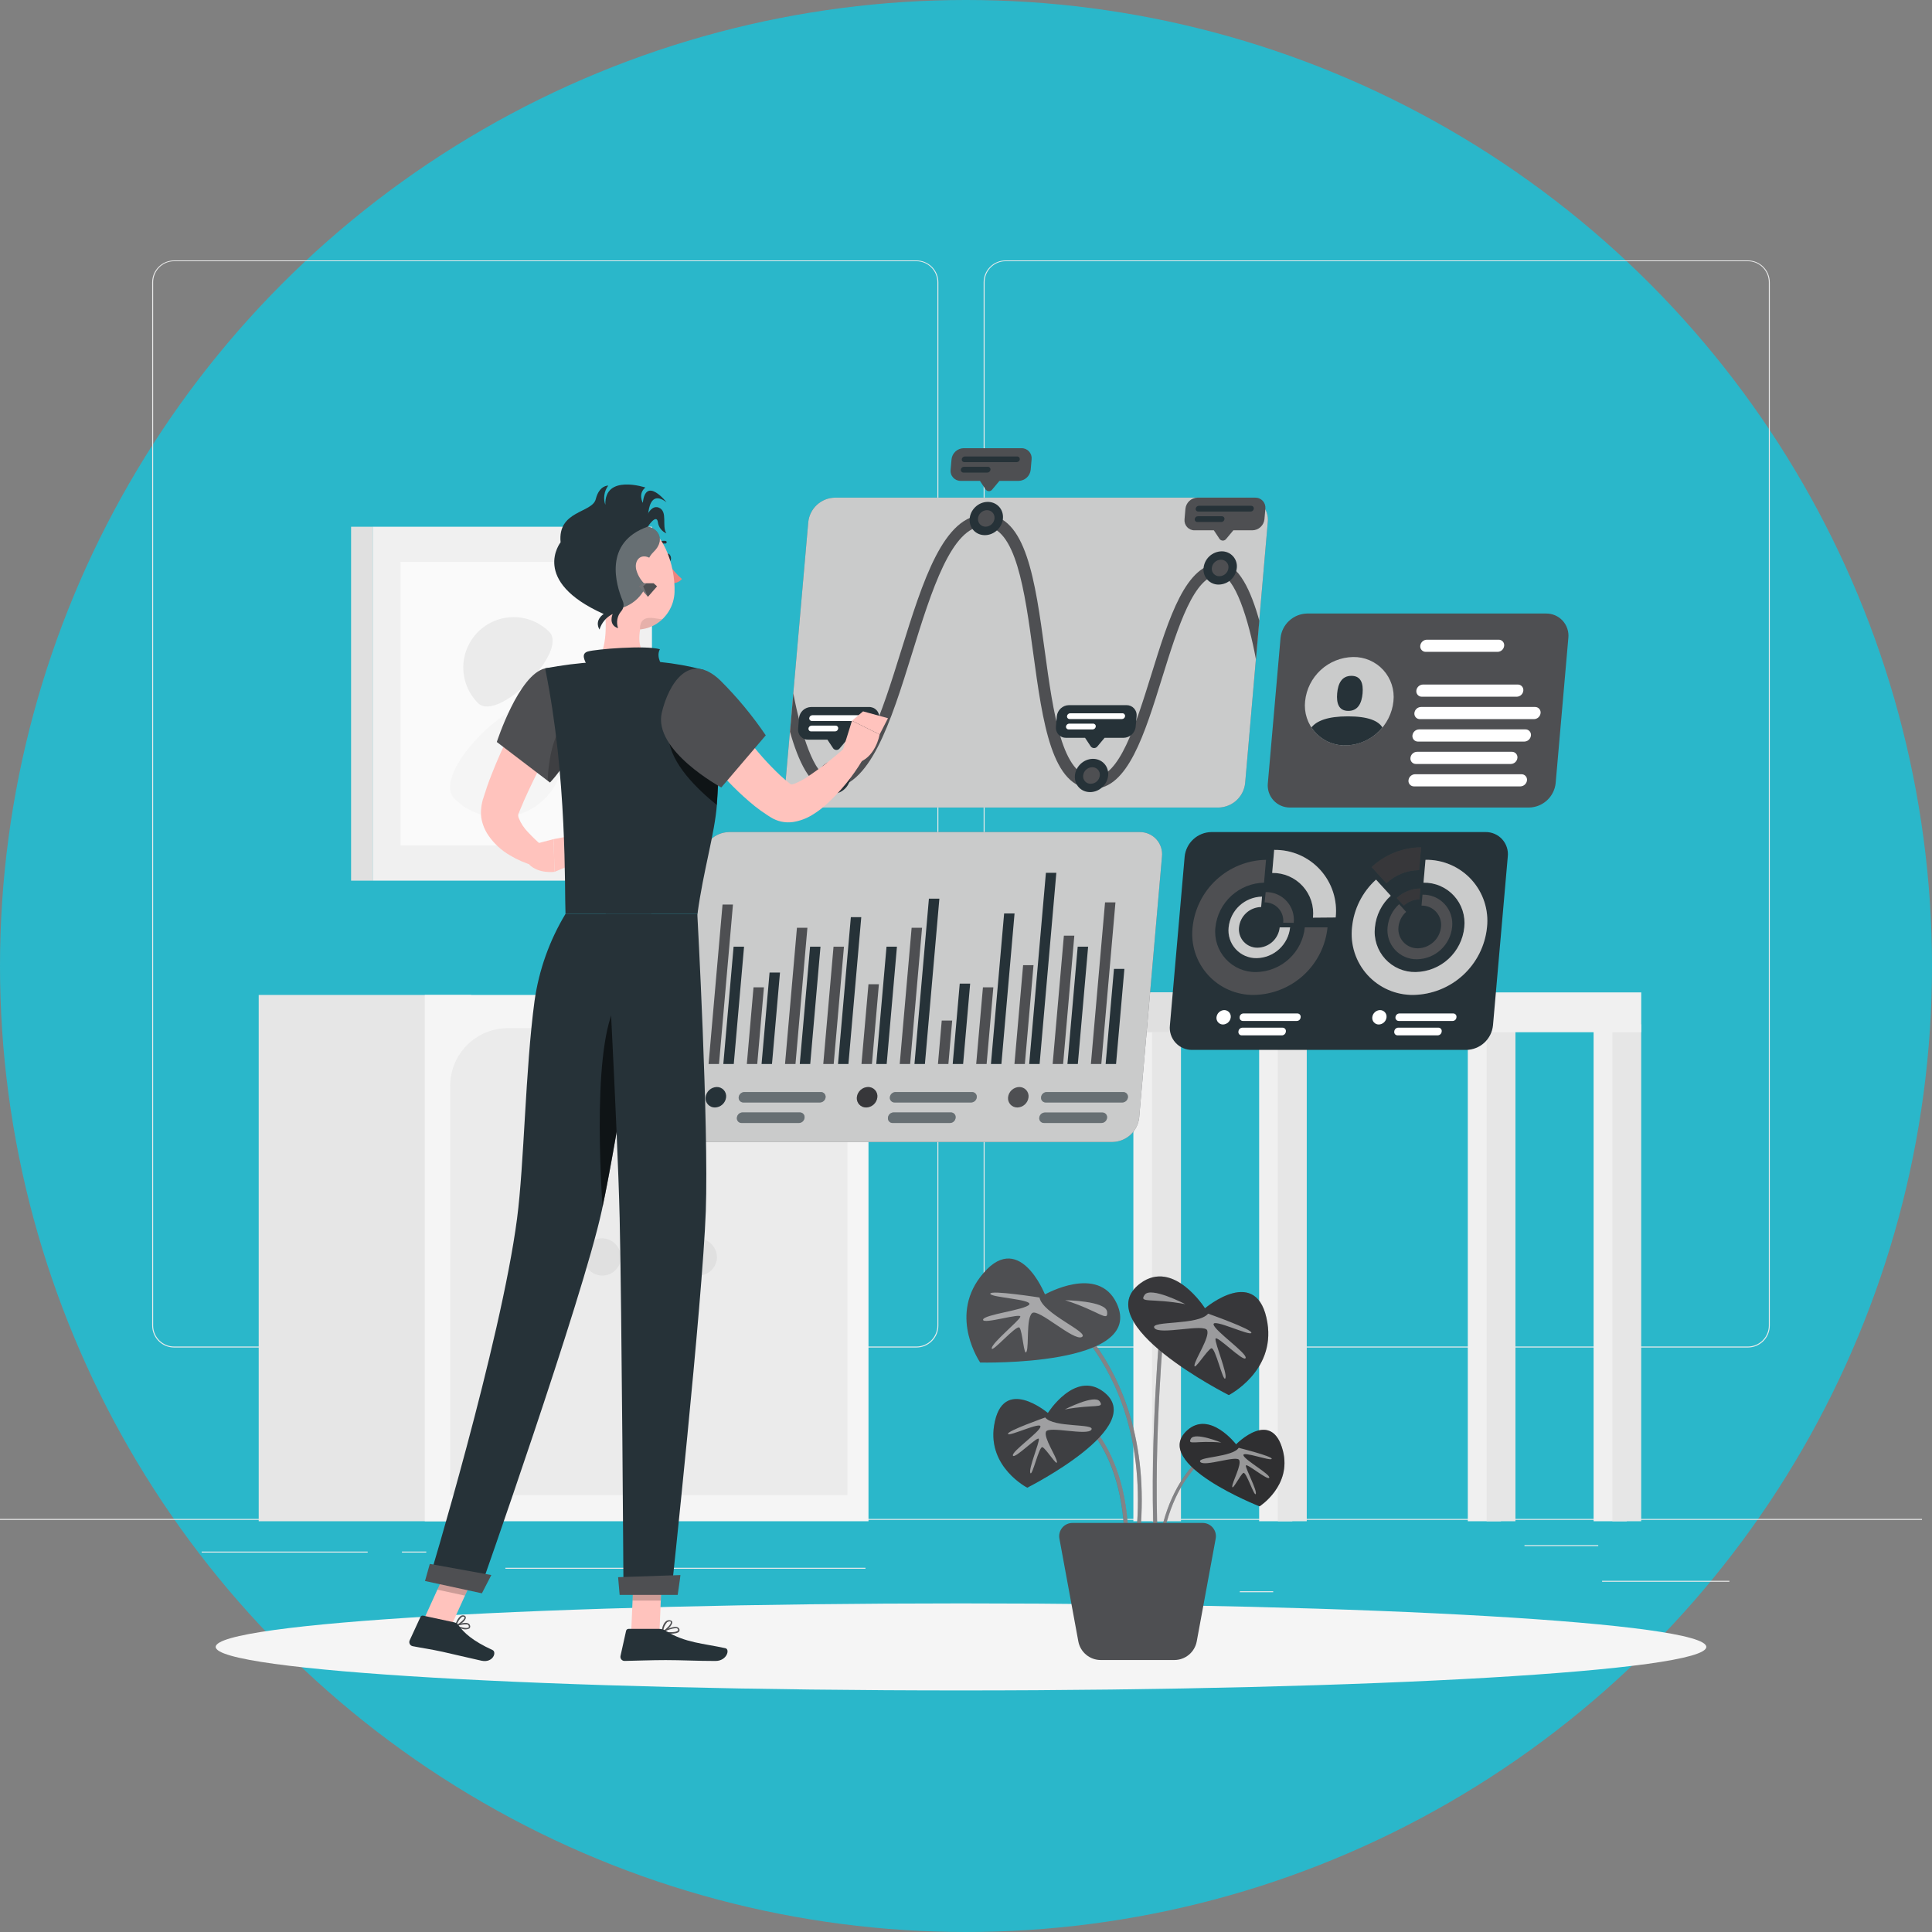 <svg width="193" height="193" viewBox="0 0 193 193" fill="none" xmlns="http://www.w3.org/2000/svg">
<rect x="0" y="0" width="193" height="193" fill="#808080" stroke="none"/>
<circle cx="96.5" cy="96.5" r="96.5" fill="#2AB7CA"/>
<path d="M172.761 157.916H160.043V158.012H172.761V157.916Z" fill="#EBEBEB"/>
<path d="M127.189 158.961H123.852V159.057H127.189V158.961Z" fill="#EBEBEB"/>
<path d="M159.658 154.352H152.289V154.448H159.658V154.352Z" fill="#EBEBEB"/>
<path d="M36.73 154.998H20.145V155.094H36.73V154.998Z" fill="#EBEBEB"/>
<path d="M42.583 154.996H40.152V155.092H42.583V154.996Z" fill="#EBEBEB"/>
<path d="M86.457 156.617H50.484V156.713H86.457V156.617Z" fill="#EBEBEB"/>
<path d="M91.546 134.611H17.396C16.814 134.611 16.256 134.38 15.845 133.969C15.434 133.557 15.203 133 15.203 132.418V28.189C15.208 27.611 15.441 27.058 15.852 26.651C16.263 26.244 16.818 26.016 17.396 26.016H91.546C91.834 26.016 92.119 26.072 92.385 26.183C92.651 26.293 92.893 26.454 93.097 26.658C93.3 26.861 93.462 27.103 93.572 27.369C93.682 27.635 93.739 27.92 93.739 28.208V132.418C93.739 132.706 93.682 132.991 93.572 133.257C93.462 133.523 93.3 133.765 93.097 133.969C92.893 134.172 92.651 134.334 92.385 134.444C92.119 134.554 91.834 134.611 91.546 134.611ZM17.396 26.092C16.84 26.093 16.307 26.315 15.914 26.708C15.521 27.101 15.3 27.633 15.299 28.189V132.418C15.3 132.974 15.521 133.507 15.914 133.9C16.307 134.293 16.84 134.514 17.396 134.515H91.546C92.102 134.514 92.635 134.293 93.028 133.9C93.421 133.507 93.642 132.974 93.643 132.418V28.189C93.642 27.633 93.421 27.101 93.028 26.708C92.635 26.315 92.102 26.093 91.546 26.092H17.396Z" fill="#EBEBEB"/>
<path d="M174.605 134.611H100.454C99.873 134.611 99.315 134.38 98.904 133.969C98.493 133.557 98.262 133 98.262 132.418V28.189C98.267 27.611 98.5 27.058 98.911 26.651C99.321 26.244 99.876 26.016 100.454 26.016H174.605C175.186 26.016 175.744 26.247 176.155 26.658C176.566 27.069 176.797 27.627 176.797 28.208V132.418C176.797 133 176.566 133.557 176.155 133.969C175.744 134.38 175.186 134.611 174.605 134.611ZM100.454 26.092C99.899 26.093 99.366 26.315 98.973 26.708C98.58 27.101 98.359 27.633 98.358 28.189V132.418C98.359 132.974 98.58 133.507 98.973 133.9C99.366 134.293 99.899 134.514 100.454 134.515H174.605C175.161 134.514 175.693 134.293 176.086 133.9C176.479 133.507 176.7 132.974 176.701 132.418V28.189C176.7 27.633 176.479 27.101 176.086 26.708C175.693 26.315 175.161 26.093 174.605 26.092H100.454Z" fill="#EBEBEB"/>
<path d="M192 151.736H0V151.832H192V151.736Z" fill="#EBEBEB"/>
<path d="M65.128 52.619H37.227V87.974H65.128V52.619Z" fill="#F0F0F0"/>
<path d="M62.353 56.137H40.008V84.453H62.353V56.137Z" fill="#FAFAFA"/>
<path d="M35.072 87.975H37.23L37.23 52.62H35.072L35.072 87.975Z" fill="#E0E0E0"/>
<path d="M54.433 70.733C55.632 71.933 56.306 73.559 56.306 75.255C56.306 76.951 55.632 78.577 54.433 79.776C53.234 80.976 51.607 81.649 49.911 81.649C48.215 81.649 46.589 80.976 45.39 79.776C42.89 77.277 51.933 68.234 54.433 70.733Z" fill="#F5F5F5"/>
<path d="M47.755 70.238C47.288 69.77 46.917 69.216 46.664 68.605C46.411 67.995 46.281 67.341 46.281 66.68C46.281 66.019 46.411 65.365 46.664 64.754C46.917 64.144 47.288 63.589 47.755 63.122C48.222 62.655 48.777 62.284 49.387 62.031C49.998 61.779 50.652 61.648 51.313 61.648C51.973 61.648 52.628 61.779 53.238 62.031C53.849 62.284 54.403 62.655 54.87 63.122C56.833 65.088 49.721 72.204 47.755 70.238Z" fill="#EBEBEB"/>
<path d="M149.943 102.324H146.629V151.968H149.943V102.324Z" fill="#F0F0F0"/>
<path d="M151.388 102.324H148.504V151.968H151.388V102.324Z" fill="#E6E6E6"/>
<path d="M116.533 102.324H113.219V151.968H116.533V102.324Z" fill="#F0F0F0"/>
<path d="M117.974 102.324H115.09V151.968H117.974V102.324Z" fill="#E6E6E6"/>
<path d="M162.509 102.324H159.195V151.968H162.509V102.324Z" fill="#F0F0F0"/>
<path d="M163.95 102.324H161.066V151.968H163.95V102.324Z" fill="#E6E6E6"/>
<path d="M129.099 102.324H125.785V151.968H129.099V102.324Z" fill="#F0F0F0"/>
<path d="M163.953 99.137H113.223V103.115H163.953V99.137Z" fill="#F0F0F0"/>
<path d="M127.657 99.137H113.223V103.115H127.657V99.137Z" fill="#E0E0E0"/>
<path d="M130.54 102.324H127.656V151.968H130.54V102.324Z" fill="#E6E6E6"/>
<path d="M47.064 99.391H25.844V151.968H47.064V99.391Z" fill="#E6E6E6"/>
<path d="M86.759 99.391H42.434V151.968H86.759V99.391Z" fill="#F5F5F5"/>
<path d="M71.655 102.709H78.893C79.65 102.709 80.398 102.858 81.097 103.147C81.796 103.437 82.431 103.861 82.966 104.396C83.501 104.931 83.925 105.566 84.215 106.265C84.504 106.964 84.653 107.713 84.653 108.469V149.357H65.902V108.461C65.904 106.936 66.511 105.474 67.589 104.396C68.668 103.318 70.13 102.711 71.655 102.709Z" fill="#EBEBEB"/>
<path d="M50.725 102.709H57.983C58.739 102.709 59.488 102.858 60.187 103.147C60.886 103.437 61.521 103.861 62.056 104.396C62.59 104.931 63.015 105.566 63.304 106.265C63.594 106.964 63.743 107.713 63.743 108.469V149.357H44.973V108.461C44.975 106.936 45.581 105.474 46.66 104.396C47.738 103.318 49.2 102.711 50.725 102.709Z" fill="#EBEBEB"/>
<path d="M62.03 125.679C62.007 126.041 61.879 126.389 61.661 126.68C61.444 126.971 61.146 127.192 60.804 127.315C60.462 127.439 60.092 127.459 59.739 127.375C59.385 127.291 59.064 127.105 58.815 126.84C58.566 126.576 58.4 126.244 58.337 125.887C58.274 125.529 58.317 125.16 58.461 124.827C58.604 124.493 58.842 124.209 59.146 124.009C59.449 123.809 59.804 123.702 60.167 123.701C60.42 123.709 60.668 123.766 60.898 123.869C61.128 123.973 61.336 124.12 61.508 124.304C61.681 124.488 61.816 124.704 61.906 124.94C61.995 125.175 62.038 125.427 62.03 125.679Z" fill="#E0E0E0"/>
<path d="M71.62 125.679C71.597 126.042 71.469 126.39 71.251 126.681C71.033 126.971 70.735 127.192 70.393 127.315C70.051 127.439 69.68 127.459 69.327 127.375C68.974 127.29 68.653 127.104 68.404 126.839C68.155 126.574 67.989 126.242 67.926 125.884C67.864 125.526 67.907 125.158 68.052 124.824C68.196 124.491 68.435 124.206 68.738 124.007C69.042 123.807 69.398 123.701 69.761 123.701C70.27 123.717 70.751 123.935 71.1 124.305C71.448 124.676 71.635 125.17 71.62 125.679Z" fill="#E0E0E0"/>
<path d="M96.001 168.868C137.12 168.868 170.454 166.921 170.454 164.521C170.454 162.12 137.12 160.174 96.001 160.174C54.881 160.174 21.547 162.12 21.547 164.521C21.547 166.921 54.881 168.868 96.001 168.868Z" fill="#F5F5F5"/>
<path d="M112.326 154.037C112.291 148.542 110.659 145.17 109.292 143.312C108.517 142.185 107.501 141.246 106.316 140.562L106.489 140.201C106.551 140.232 112.66 143.273 112.729 154.025L112.326 154.037Z" fill="#4E4F52"/>
<path d="M113.914 153.065L113.53 153.03C115.105 135.197 103.162 128.93 103.059 128.869L103.239 128.512C103.347 128.573 115.516 134.963 113.914 153.065Z" fill="#4E4F52"/>
<path d="M115.26 153.73C114.834 143.573 115.909 132.283 115.921 132.168L116.305 132.206C116.305 132.322 115.222 143.584 115.648 153.71L115.26 153.73Z" fill="#4E4F52"/>
<path d="M116.053 154.322C116.748 149.99 118.449 147.529 119.751 146.227C120.501 145.432 121.42 144.814 122.439 144.419L122.347 144.111C122.293 144.111 117.105 145.778 115.738 154.272L116.053 154.322Z" fill="#4E4F52"/>
<g opacity="0.3">
<path d="M112.33 154.035C112.295 148.54 110.663 145.168 109.296 143.31C108.521 142.183 107.505 141.244 106.32 140.56L106.493 140.199C106.555 140.23 112.664 143.271 112.733 154.023L112.33 154.035Z" fill="white"/>
<path d="M113.914 153.065L113.53 153.03C115.105 135.197 103.162 128.93 103.059 128.869L103.239 128.512C103.347 128.573 115.516 134.963 113.914 153.065Z" fill="white"/>
<path d="M115.26 153.73C114.834 143.573 115.909 132.283 115.921 132.168L116.305 132.206C116.305 132.322 115.222 143.584 115.648 153.71L115.26 153.73Z" fill="white"/>
<path d="M116.057 154.32C116.752 149.988 118.453 147.527 119.755 146.225C120.505 145.43 121.424 144.812 122.443 144.417L122.351 144.109C122.297 144.109 117.109 145.776 115.742 154.27L116.057 154.32Z" fill="white"/>
</g>
<path d="M104.385 129.312C104.385 129.312 101.732 122.557 97.918 127.576C94.823 131.65 97.918 136.112 97.918 136.112C97.918 136.112 114.519 136.531 111.551 130.195C109.711 126.278 104.385 129.312 104.385 129.312Z" fill="#4E4F52"/>
<g opacity="0.5">
<path d="M103.844 129.618C103.844 129.618 98.952 128.85 98.925 129.234C98.899 129.618 103.215 129.791 102.812 130.325C102.408 130.859 98.25 131.32 98.204 131.83C98.157 132.341 102.101 131.097 101.924 131.55C101.748 132.003 99.114 134.119 99.071 134.68C99.029 135.24 101.544 132.291 101.844 132.625C102.143 132.959 102.297 135.632 102.55 135.018C102.804 134.403 102.497 131.707 103.103 131.178C103.71 130.648 107.27 134.015 108.076 133.562C108.883 133.109 104.129 131.231 103.844 129.618Z" fill="white"/>
<path d="M106.402 129.887C106.402 129.887 110.473 129.94 110.596 131.039C110.719 132.137 109.824 130.973 106.402 129.887Z" fill="white"/>
</g>
<path d="M105.831 153.7L107.72 163.964C107.816 164.488 108.093 164.961 108.502 165.302C108.911 165.643 109.426 165.83 109.959 165.83H117.313C117.845 165.83 118.361 165.643 118.77 165.302C119.179 164.961 119.455 164.488 119.551 163.964L121.444 153.7C121.479 153.509 121.472 153.313 121.422 153.125C121.373 152.937 121.283 152.763 121.159 152.614C121.035 152.465 120.88 152.345 120.704 152.262C120.528 152.18 120.337 152.137 120.143 152.137H107.137C106.942 152.136 106.75 152.178 106.573 152.26C106.397 152.342 106.241 152.461 106.116 152.611C105.991 152.76 105.901 152.935 105.852 153.123C105.802 153.312 105.795 153.508 105.831 153.7Z" fill="#4E4F52"/>
<path d="M104.68 141.153C104.68 141.153 100.118 137.286 99.304 142.417C98.647 146.579 102.621 148.614 102.621 148.614C102.621 148.614 114.837 142.47 110.209 139.014C107.368 136.887 104.68 141.153 104.68 141.153Z" fill="#4E4F52"/>
<path opacity="0.2" d="M104.68 141.153C104.68 141.153 100.118 137.286 99.304 142.417C98.647 146.579 102.621 148.614 102.621 148.614C102.621 148.614 114.837 142.47 110.209 139.014C107.368 136.887 104.68 141.153 104.68 141.153Z" fill="black"/>
<g opacity="0.5">
<path d="M104.411 141.6C104.411 141.6 100.571 142.955 100.694 143.243C100.817 143.531 104.024 141.976 103.939 142.521C103.855 143.066 101.017 145.021 101.186 145.409C101.355 145.797 103.728 143.358 103.778 143.754C103.828 144.149 102.737 146.714 102.925 147.141C103.113 147.567 103.789 144.453 104.135 144.568C104.481 144.683 105.64 146.572 105.583 146.027C105.525 145.482 104.25 143.646 104.488 143.028C104.726 142.41 108.62 143.466 109.027 142.821C109.434 142.176 105.241 142.648 104.411 141.6Z" fill="white"/>
<path d="M106.367 140.798C106.367 140.798 109.343 139.262 109.858 139.995C110.372 140.729 109.286 140.253 106.367 140.798Z" fill="white"/>
</g>
<path d="M120.373 130.693C120.373 130.693 125.668 126.201 126.613 132.164C127.381 137.002 122.754 139.364 122.754 139.364C122.754 139.364 108.546 132.202 113.922 128.197C117.247 125.736 120.373 130.693 120.373 130.693Z" fill="#4E4F52"/>
<path opacity="0.3" d="M120.373 130.693C120.373 130.693 125.668 126.201 126.613 132.164C127.381 137.002 122.754 139.364 122.754 139.364C122.754 139.364 108.546 132.202 113.922 128.197C117.247 125.736 120.373 130.693 120.373 130.693Z" fill="black"/>
<g opacity="0.5">
<path d="M120.686 131.23C120.686 131.23 125.156 132.809 125.006 133.15C124.856 133.492 121.135 131.676 121.231 132.31C121.327 132.943 124.63 135.213 124.434 135.666C124.238 136.119 121.481 133.281 121.423 133.746C121.366 134.21 122.629 137.202 122.41 137.682C122.191 138.162 121.408 134.544 121.005 134.69C120.602 134.836 119.258 137.021 119.323 136.388C119.388 135.754 120.859 133.619 120.594 132.901C120.329 132.183 115.794 133.412 115.318 132.659C114.842 131.906 119.718 132.429 120.686 131.23Z" fill="white"/>
<path d="M118.406 130.279C118.406 130.279 114.95 128.482 114.347 129.35C113.744 130.218 115.023 129.646 118.406 130.279Z" fill="white"/>
</g>
<path d="M123.481 144.287C123.481 144.287 127.052 140.623 128.158 144.928C129.053 148.422 125.827 150.477 125.827 150.477C125.827 150.477 114.929 146.207 118.593 142.889C120.847 140.854 123.481 144.287 123.481 144.287Z" fill="#4E4F52"/>
<path opacity="0.4" d="M123.481 144.287C123.481 144.287 127.052 140.623 128.158 144.928C129.053 148.422 125.827 150.477 125.827 150.477C125.827 150.477 114.929 146.207 118.593 142.889C120.847 140.854 123.481 144.287 123.481 144.287Z" fill="black"/>
<g opacity="0.5">
<path d="M123.742 144.633C123.742 144.633 127.125 145.478 127.04 145.735C126.956 145.992 124.103 144.921 124.214 145.382C124.326 145.842 126.902 147.275 126.795 147.616C126.687 147.958 124.464 146.08 124.456 146.415C124.448 146.749 125.577 148.857 125.451 149.233C125.324 149.609 124.498 147.002 124.214 147.136C123.93 147.271 123.093 148.968 123.097 148.5C123.101 148.031 124.041 146.361 123.792 145.854C123.542 145.347 120.305 146.56 119.906 146.042C119.506 145.524 123.116 145.593 123.742 144.633Z" fill="white"/>
<path d="M122.004 144.106C122.004 144.106 119.347 143.027 118.966 143.722C118.586 144.417 119.485 143.875 122.004 144.106Z" fill="white"/>
</g>
<path d="M146.483 104.881H119.1C118.787 104.887 118.476 104.825 118.188 104.701C117.9 104.578 117.642 104.394 117.431 104.162C117.22 103.931 117.061 103.657 116.964 103.359C116.867 103.061 116.834 102.746 116.869 102.435L118.343 85.569C118.411 84.906 118.719 84.291 119.209 83.84C119.699 83.388 120.338 83.132 121.005 83.12H148.388C148.701 83.114 149.013 83.175 149.301 83.299C149.589 83.423 149.848 83.607 150.059 83.839C150.27 84.071 150.43 84.345 150.527 84.644C150.624 84.942 150.657 85.257 150.622 85.569L149.144 102.431C149.077 103.094 148.77 103.71 148.279 104.162C147.789 104.613 147.15 104.869 146.483 104.881Z" fill="#263238"/>
<path d="M130.347 92.639C130.224 93.849 129.662 94.972 128.766 95.795C127.871 96.618 126.705 97.084 125.489 97.105C124.917 97.116 124.35 97.004 123.824 96.778C123.299 96.552 122.828 96.217 122.442 95.794C122.056 95.371 121.765 94.871 121.588 94.328C121.411 93.784 121.352 93.208 121.415 92.639C121.544 91.432 122.108 90.313 123.002 89.492C123.896 88.671 125.059 88.203 126.273 88.177L126.472 85.893C124.636 85.925 122.875 86.63 121.523 87.873C120.17 89.116 119.321 90.812 119.134 92.639C119.04 93.498 119.129 94.366 119.396 95.187C119.663 96.008 120.102 96.763 120.683 97.401C121.264 98.04 121.974 98.547 122.766 98.89C123.559 99.233 124.415 99.403 125.278 99.39C127.115 99.357 128.877 98.652 130.229 97.408C131.581 96.164 132.431 94.468 132.616 92.639H130.347Z" fill="#4E4F52"/>
<path d="M133.43 91.652C133.524 90.794 133.435 89.925 133.168 89.104C132.901 88.283 132.462 87.529 131.881 86.89C131.3 86.252 130.59 85.744 129.797 85.401C129.005 85.058 128.149 84.888 127.286 84.901L127.086 87.205C127.658 87.195 128.225 87.307 128.75 87.533C129.275 87.76 129.746 88.095 130.132 88.518C130.517 88.94 130.808 89.44 130.986 89.984C131.163 90.527 131.222 91.103 131.16 91.671L133.43 91.652Z" fill="#4E4F52"/>
<path opacity="0.7" d="M133.43 91.652C133.524 90.794 133.435 89.925 133.168 89.104C132.901 88.283 132.462 87.529 131.881 86.89C131.3 86.252 130.59 85.744 129.797 85.401C129.005 85.058 128.149 84.888 127.286 84.901L127.086 87.205C127.658 87.195 128.225 87.307 128.75 87.533C129.275 87.76 129.746 88.095 130.132 88.518C130.517 88.94 130.808 89.44 130.986 89.984C131.163 90.527 131.222 91.103 131.16 91.671L133.43 91.652Z" fill="white"/>
<path d="M127.839 92.638C127.783 93.189 127.527 93.701 127.119 94.076C126.711 94.451 126.181 94.663 125.627 94.674C125.367 94.678 125.108 94.627 124.869 94.523C124.63 94.42 124.416 94.267 124.24 94.075C124.065 93.882 123.932 93.655 123.852 93.407C123.771 93.159 123.744 92.897 123.772 92.638C123.829 92.088 124.085 91.577 124.492 91.203C124.9 90.828 125.431 90.617 125.984 90.607L126.072 89.57C125.237 89.586 124.436 89.907 123.821 90.473C123.206 91.039 122.82 91.811 122.735 92.642C122.692 93.033 122.733 93.429 122.855 93.803C122.976 94.177 123.176 94.52 123.441 94.811C123.706 95.102 124.03 95.332 124.391 95.488C124.752 95.644 125.142 95.721 125.535 95.714C126.371 95.7 127.173 95.379 127.789 94.813C128.404 94.247 128.791 93.475 128.876 92.642L127.839 92.638Z" fill="#4E4F52"/>
<path opacity="0.7" d="M127.839 92.638C127.783 93.189 127.527 93.701 127.119 94.076C126.711 94.451 126.181 94.663 125.627 94.674C125.367 94.678 125.108 94.627 124.869 94.523C124.63 94.42 124.416 94.267 124.24 94.075C124.065 93.882 123.932 93.655 123.852 93.407C123.771 93.159 123.744 92.897 123.772 92.638C123.829 92.088 124.085 91.577 124.492 91.203C124.9 90.828 125.431 90.617 125.984 90.607L126.072 89.57C125.237 89.586 124.436 89.907 123.821 90.473C123.206 91.039 122.82 91.811 122.735 92.642C122.692 93.033 122.733 93.429 122.855 93.803C122.976 94.177 123.176 94.52 123.441 94.811C123.706 95.102 124.03 95.332 124.391 95.488C124.752 95.644 125.142 95.721 125.535 95.714C126.371 95.7 127.173 95.379 127.789 94.813C128.404 94.247 128.791 93.475 128.876 92.642L127.839 92.638Z" fill="white"/>
<path d="M129.239 92.19C129.282 91.799 129.241 91.403 129.12 91.028C128.998 90.654 128.797 90.31 128.532 90.02C128.267 89.729 127.943 89.498 127.581 89.343C127.22 89.187 126.829 89.11 126.436 89.118L126.332 90.143C126.592 90.139 126.85 90.19 127.089 90.293C127.328 90.396 127.542 90.549 127.717 90.741C127.893 90.933 128.025 91.16 128.106 91.407C128.187 91.654 128.215 91.916 128.187 92.174L129.239 92.19Z" fill="#4E4F52"/>
<path d="M142.402 85.891L142.202 88.176C142.774 88.166 143.341 88.277 143.866 88.503C144.392 88.729 144.863 89.064 145.248 89.486C145.634 89.908 145.925 90.408 146.102 90.951C146.279 91.495 146.339 92.07 146.277 92.638C146.154 93.847 145.592 94.97 144.698 95.793C143.803 96.616 142.638 97.082 141.423 97.104C140.851 97.115 140.283 97.004 139.757 96.778C139.231 96.552 138.76 96.217 138.374 95.794C137.988 95.371 137.697 94.871 137.521 94.327C137.344 93.783 137.285 93.207 137.349 92.638C137.465 91.426 138.029 90.3 138.931 89.482L137.46 87.869C136.096 89.105 135.241 90.806 135.064 92.638C134.969 93.496 135.059 94.365 135.326 95.186C135.593 96.007 136.031 96.761 136.612 97.4C137.194 98.038 137.904 98.546 138.696 98.889C139.488 99.232 140.345 99.402 141.208 99.389C143.045 99.355 144.806 98.65 146.158 97.406C147.51 96.162 148.36 94.466 148.546 92.638C148.64 91.78 148.55 90.912 148.283 90.092C148.015 89.271 147.577 88.517 146.996 87.879C146.415 87.241 145.705 86.734 144.913 86.391C144.121 86.048 143.265 85.878 142.402 85.891Z" fill="#4E4F52"/>
<path opacity="0.7" d="M142.402 85.891L142.202 88.176C142.774 88.166 143.341 88.277 143.866 88.503C144.392 88.729 144.863 89.064 145.248 89.486C145.634 89.908 145.925 90.408 146.102 90.951C146.279 91.495 146.339 92.07 146.277 92.638C146.154 93.847 145.592 94.97 144.698 95.793C143.803 96.616 142.638 97.082 141.423 97.104C140.851 97.115 140.283 97.004 139.757 96.778C139.231 96.552 138.76 96.217 138.374 95.794C137.988 95.371 137.697 94.871 137.521 94.327C137.344 93.783 137.285 93.207 137.349 92.638C137.465 91.426 138.029 90.3 138.931 89.482L137.46 87.869C136.096 89.105 135.241 90.806 135.064 92.638C134.969 93.496 135.059 94.365 135.326 95.186C135.593 96.007 136.031 96.761 136.612 97.4C137.194 98.038 137.904 98.546 138.696 98.889C139.488 99.232 140.345 99.402 141.208 99.389C143.045 99.355 144.806 98.65 146.158 97.406C147.51 96.162 148.36 94.466 148.546 92.638C148.64 91.78 148.55 90.912 148.283 90.092C148.015 89.271 147.577 88.517 146.996 87.879C146.415 87.241 145.705 86.734 144.913 86.391C144.121 86.048 143.265 85.878 142.402 85.891Z" fill="white"/>
<path d="M137.02 86.618L138.494 88.235C139.381 87.403 140.549 86.936 141.766 86.925L141.965 84.644C140.128 84.66 138.363 85.364 137.02 86.618Z" fill="#4E4F52"/>
<path opacity="0.3" d="M137.02 86.618L138.494 88.235C139.381 87.403 140.549 86.936 141.766 86.925L141.965 84.644C140.128 84.66 138.363 85.364 137.02 86.618Z" fill="black"/>
<path d="M142.102 89.376L142.006 90.466C142.28 90.461 142.551 90.514 142.803 90.622C143.054 90.73 143.279 90.89 143.464 91.092C143.648 91.294 143.787 91.534 143.871 91.794C143.956 92.054 143.984 92.33 143.953 92.602C143.894 93.176 143.628 93.71 143.203 94.102C142.779 94.495 142.227 94.719 141.649 94.733C141.376 94.738 141.104 94.685 140.853 94.578C140.602 94.47 140.377 94.31 140.193 94.108C140.008 93.906 139.869 93.668 139.785 93.408C139.7 93.148 139.672 92.873 139.702 92.602C139.759 92.02 140.034 91.481 140.47 91.092L139.767 90.324C139.112 90.915 138.702 91.728 138.615 92.605C138.57 93.016 138.613 93.431 138.74 93.824C138.868 94.216 139.078 94.577 139.357 94.882C139.635 95.187 139.975 95.429 140.355 95.592C140.734 95.755 141.144 95.835 141.557 95.827C142.434 95.812 143.275 95.476 143.921 94.882C144.567 94.288 144.974 93.478 145.063 92.605C145.109 92.193 145.066 91.775 144.937 91.381C144.809 90.986 144.597 90.624 144.317 90.317C144.036 90.011 143.693 89.769 143.311 89.607C142.929 89.444 142.517 89.366 142.102 89.376Z" fill="#4E4F52"/>
<path d="M139.527 89.706L140.23 90.474C140.656 90.078 141.215 89.855 141.797 89.848L141.889 88.758C141.011 88.767 140.168 89.106 139.527 89.706Z" fill="#4E4F52"/>
<path opacity="0.3" d="M139.527 89.706L140.23 90.474C140.656 90.078 141.215 89.855 141.797 89.848L141.889 88.758C141.011 88.767 140.168 89.106 139.527 89.706Z" fill="black"/>
<path d="M122.18 102.343C122.088 102.344 121.997 102.326 121.912 102.29C121.828 102.253 121.752 102.199 121.69 102.132C121.627 102.064 121.581 101.983 121.552 101.896C121.523 101.808 121.513 101.716 121.523 101.624C121.543 101.432 121.631 101.253 121.772 101.121C121.914 100.989 122.098 100.913 122.291 100.906C122.383 100.905 122.475 100.923 122.559 100.959C122.644 100.995 122.719 101.049 122.782 101.117C122.844 101.185 122.891 101.266 122.919 101.353C122.948 101.44 122.958 101.533 122.948 101.624C122.928 101.816 122.839 101.995 122.698 102.127C122.557 102.259 122.373 102.335 122.18 102.343Z" fill="white"/>
<path d="M129.544 101.989H124.168C124.121 101.991 124.075 101.982 124.032 101.964C123.988 101.945 123.949 101.918 123.918 101.883C123.886 101.849 123.862 101.808 123.848 101.763C123.833 101.718 123.829 101.671 123.834 101.624C123.834 101.523 123.875 101.425 123.947 101.353C124.019 101.281 124.116 101.24 124.218 101.24H129.594C129.643 101.239 129.692 101.248 129.737 101.267C129.781 101.286 129.821 101.316 129.853 101.352C129.885 101.389 129.909 101.433 129.922 101.48C129.935 101.527 129.937 101.576 129.928 101.624C129.923 101.723 129.881 101.816 129.809 101.884C129.738 101.952 129.643 101.989 129.544 101.989Z" fill="white"/>
<path d="M128.066 103.43H124.049C124.001 103.431 123.953 103.422 123.908 103.402C123.864 103.383 123.824 103.354 123.792 103.317C123.76 103.28 123.737 103.237 123.723 103.19C123.71 103.143 123.707 103.094 123.715 103.046C123.721 102.946 123.763 102.852 123.834 102.781C123.905 102.71 123.999 102.668 124.099 102.662H128.12C128.168 102.661 128.217 102.671 128.261 102.69C128.306 102.71 128.345 102.739 128.377 102.776C128.409 102.812 128.433 102.856 128.446 102.902C128.459 102.949 128.462 102.998 128.454 103.046C128.447 103.147 128.404 103.241 128.333 103.312C128.261 103.383 128.167 103.425 128.066 103.43Z" fill="white"/>
<path d="M137.746 102.343C137.654 102.345 137.562 102.327 137.477 102.291C137.392 102.255 137.316 102.201 137.253 102.133C137.191 102.065 137.144 101.985 137.115 101.897C137.086 101.809 137.076 101.716 137.086 101.624C137.105 101.432 137.194 101.253 137.335 101.121C137.476 100.989 137.66 100.913 137.854 100.906C137.946 100.905 138.037 100.923 138.122 100.959C138.206 100.995 138.282 101.049 138.344 101.117C138.406 101.185 138.453 101.266 138.482 101.353C138.51 101.44 138.52 101.533 138.51 101.624C138.49 101.816 138.402 101.994 138.262 102.126C138.122 102.257 137.939 102.334 137.746 102.343Z" fill="white"/>
<path d="M145.11 101.989H139.734C139.688 101.99 139.641 101.981 139.598 101.962C139.555 101.944 139.517 101.917 139.485 101.882C139.454 101.848 139.43 101.807 139.415 101.762C139.4 101.718 139.395 101.671 139.4 101.624C139.406 101.524 139.448 101.43 139.519 101.359C139.59 101.288 139.684 101.246 139.784 101.24H145.16C145.209 101.239 145.258 101.248 145.303 101.267C145.347 101.286 145.387 101.316 145.419 101.352C145.451 101.389 145.475 101.433 145.488 101.48C145.501 101.527 145.503 101.576 145.494 101.624C145.489 101.723 145.447 101.816 145.375 101.884C145.304 101.952 145.209 101.989 145.11 101.989Z" fill="white"/>
<path d="M143.632 103.428H139.616C139.567 103.429 139.519 103.42 139.474 103.4C139.43 103.381 139.39 103.352 139.358 103.315C139.327 103.278 139.303 103.235 139.29 103.188C139.277 103.141 139.274 103.092 139.282 103.044C139.287 102.944 139.33 102.85 139.4 102.779C139.471 102.708 139.566 102.666 139.666 102.66H143.686C143.735 102.659 143.783 102.669 143.828 102.688C143.872 102.708 143.912 102.737 143.944 102.774C143.976 102.81 143.999 102.854 144.012 102.9C144.025 102.947 144.028 102.996 144.02 103.044C144.014 103.145 143.971 103.239 143.899 103.31C143.828 103.381 143.733 103.423 143.632 103.428Z" fill="white"/>
<path d="M111.134 114.079H70.111C69.798 114.085 69.487 114.024 69.199 113.9C68.911 113.776 68.653 113.593 68.441 113.361C68.23 113.13 68.07 112.856 67.973 112.558C67.875 112.26 67.842 111.945 67.876 111.633L70.157 85.571C70.225 84.908 70.533 84.293 71.023 83.841C71.513 83.39 72.152 83.134 72.818 83.121H113.845C114.158 83.116 114.469 83.178 114.757 83.302C115.045 83.427 115.303 83.611 115.514 83.842C115.725 84.074 115.884 84.348 115.981 84.646C116.078 84.944 116.11 85.26 116.076 85.571L113.799 111.649C113.727 112.309 113.416 112.92 112.926 113.368C112.435 113.815 111.798 114.068 111.134 114.079Z" fill="#4E4F52"/>
<path opacity="0.7" d="M111.134 114.079H70.111C69.798 114.085 69.487 114.024 69.199 113.9C68.911 113.776 68.653 113.593 68.441 113.361C68.23 113.13 68.07 112.856 67.973 112.558C67.875 112.26 67.842 111.945 67.876 111.633L70.157 85.571C70.225 84.908 70.533 84.293 71.023 83.841C71.513 83.39 72.152 83.134 72.818 83.121H113.845C114.158 83.116 114.469 83.178 114.757 83.302C115.045 83.427 115.303 83.611 115.514 83.842C115.725 84.074 115.884 84.348 115.981 84.646C116.078 84.944 116.11 85.26 116.076 85.571L113.799 111.649C113.727 112.309 113.416 112.92 112.926 113.368C112.435 113.815 111.798 114.068 111.134 114.079Z" fill="white"/>
<path d="M71.826 106.288H70.785L72.179 90.359H73.22L71.826 106.288Z" fill="#4E4F52"/>
<path d="M73.302 106.288H72.258L73.283 94.572H74.328L73.302 106.288Z" fill="#263238"/>
<path d="M75.646 106.288H74.606L75.274 98.631H76.314L75.646 106.288Z" fill="#4E4F52"/>
<path d="M77.119 106.288H76.078L76.877 97.156H77.918L77.119 106.288Z" fill="#263238"/>
<path d="M79.466 106.289H78.422L79.612 92.68H80.657L79.466 106.289Z" fill="#4E4F52"/>
<path d="M80.939 106.288H79.894L80.924 94.572H81.964L80.939 106.288Z" fill="#263238"/>
<path d="M83.283 106.288H82.242L83.267 94.572H84.308L83.283 106.288Z" fill="#4E4F52"/>
<path d="M84.755 106.288H83.715L84.997 91.619H86.038L84.755 106.288Z" fill="#263238"/>
<path d="M87.103 106.288H86.059L86.757 98.324H87.798L87.103 106.288Z" fill="#4E4F52"/>
<path d="M88.576 106.288H87.535L88.56 94.572H89.601L88.576 106.288Z" fill="#263238"/>
<path d="M90.919 106.289H89.879L91.069 92.68H92.11L90.919 106.289Z" fill="#4E4F52"/>
<path d="M92.396 106.287H91.352L92.795 89.775H93.84L92.396 106.287Z" fill="#263238"/>
<path d="M94.74 106.288H93.699L94.076 101.953H95.12L94.74 106.288Z" fill="#4E4F52"/>
<path d="M96.213 106.287H95.172L95.875 98.262H96.915L96.213 106.287Z" fill="#263238"/>
<path d="M98.56 106.288H97.519L98.192 98.631H99.232L98.56 106.288Z" fill="#4E4F52"/>
<path d="M100.037 106.287H98.992L100.309 91.25H101.35L100.037 106.287Z" fill="#263238"/>
<path d="M102.38 106.289H101.34L102.204 96.42H103.244L102.38 106.289Z" fill="#4E4F52"/>
<path d="M103.853 106.288H102.812L104.483 87.191H105.524L103.853 106.288Z" fill="#263238"/>
<path d="M106.201 106.289H105.156L106.278 93.467H107.322L106.201 106.289Z" fill="#4E4F52"/>
<path d="M107.673 106.288H106.633L107.658 94.572H108.699L107.673 106.288Z" fill="#263238"/>
<path d="M110.017 106.288H108.977L110.39 90.144H111.43L110.017 106.288Z" fill="#4E4F52"/>
<path d="M111.49 106.287H110.449L111.282 96.787H112.323L111.49 106.287Z" fill="#263238"/>
<path d="M71.423 110.635C71.292 110.638 71.161 110.613 71.041 110.561C70.92 110.51 70.812 110.433 70.723 110.336C70.634 110.24 70.567 110.125 70.526 110.001C70.485 109.876 70.472 109.744 70.486 109.613C70.516 109.337 70.646 109.081 70.851 108.892C71.055 108.704 71.321 108.596 71.6 108.588C71.731 108.585 71.862 108.61 71.983 108.662C72.104 108.714 72.212 108.791 72.301 108.888C72.39 108.985 72.457 109.1 72.497 109.225C72.538 109.35 72.551 109.483 72.537 109.613C72.505 109.889 72.375 110.145 72.171 110.332C71.966 110.52 71.7 110.627 71.423 110.635Z" fill="#263238"/>
<path d="M81.906 110.132H74.268C74.201 110.134 74.135 110.121 74.074 110.095C74.013 110.069 73.958 110.03 73.912 109.981C73.868 109.932 73.833 109.874 73.812 109.811C73.792 109.747 73.785 109.68 73.792 109.614C73.807 109.473 73.873 109.342 73.977 109.246C74.082 109.149 74.218 109.095 74.36 109.092H81.998C82.065 109.091 82.131 109.104 82.192 109.131C82.253 109.157 82.308 109.197 82.353 109.246C82.398 109.295 82.432 109.354 82.453 109.417C82.474 109.481 82.481 109.548 82.474 109.614C82.459 109.755 82.393 109.886 82.288 109.981C82.183 110.077 82.047 110.13 81.906 110.132Z" fill="#263238"/>
<path d="M79.808 112.183H74.086C74.019 112.184 73.951 112.171 73.889 112.144C73.827 112.116 73.772 112.076 73.727 112.025C73.682 111.974 73.649 111.915 73.629 111.85C73.61 111.785 73.605 111.716 73.614 111.649C73.627 111.508 73.692 111.377 73.796 111.28C73.9 111.184 74.037 111.129 74.178 111.127H79.896C79.963 111.126 80.03 111.138 80.091 111.165C80.153 111.191 80.208 111.23 80.253 111.28C80.298 111.329 80.332 111.388 80.353 111.452C80.373 111.515 80.38 111.583 80.372 111.649C80.361 111.792 80.297 111.926 80.193 112.025C80.088 112.123 79.951 112.18 79.808 112.183Z" fill="#263238"/>
<path opacity="0.3" d="M81.906 110.132H74.268C74.201 110.134 74.135 110.121 74.074 110.095C74.013 110.069 73.958 110.03 73.912 109.981C73.868 109.932 73.833 109.874 73.812 109.811C73.792 109.747 73.785 109.68 73.792 109.614C73.807 109.473 73.873 109.342 73.977 109.246C74.082 109.149 74.218 109.095 74.36 109.092H81.998C82.065 109.091 82.131 109.104 82.192 109.131C82.253 109.157 82.308 109.197 82.353 109.246C82.398 109.295 82.432 109.354 82.453 109.417C82.474 109.481 82.481 109.548 82.474 109.614C82.459 109.755 82.393 109.886 82.288 109.981C82.183 110.077 82.047 110.13 81.906 110.132Z" fill="white"/>
<path opacity="0.3" d="M79.808 112.183H74.086C74.019 112.184 73.951 112.171 73.889 112.144C73.827 112.116 73.772 112.076 73.727 112.025C73.682 111.974 73.649 111.915 73.629 111.85C73.61 111.785 73.605 111.716 73.614 111.649C73.627 111.508 73.692 111.377 73.796 111.28C73.9 111.184 74.037 111.129 74.178 111.127H79.896C79.963 111.126 80.03 111.138 80.091 111.165C80.153 111.191 80.208 111.23 80.253 111.28C80.298 111.329 80.332 111.388 80.353 111.452C80.373 111.515 80.38 111.583 80.372 111.649C80.361 111.792 80.297 111.926 80.193 112.025C80.088 112.123 79.951 112.18 79.808 112.183Z" fill="white"/>
<path d="M86.532 110.635C86.401 110.637 86.271 110.612 86.15 110.56C86.03 110.508 85.922 110.432 85.833 110.335C85.745 110.239 85.678 110.124 85.637 110C85.596 109.875 85.581 109.744 85.595 109.613C85.625 109.337 85.755 109.081 85.96 108.892C86.164 108.704 86.43 108.596 86.709 108.588C86.84 108.585 86.971 108.61 87.092 108.662C87.213 108.714 87.321 108.791 87.41 108.888C87.499 108.985 87.566 109.1 87.606 109.225C87.647 109.35 87.66 109.483 87.645 109.613C87.614 109.889 87.484 110.145 87.279 110.332C87.075 110.52 86.809 110.627 86.532 110.635Z" fill="#4E4F52"/>
<path opacity="0.3" d="M86.532 110.635C86.401 110.637 86.271 110.612 86.15 110.56C86.03 110.508 85.922 110.432 85.833 110.335C85.745 110.239 85.678 110.124 85.637 110C85.596 109.875 85.581 109.744 85.595 109.613C85.625 109.337 85.755 109.081 85.96 108.892C86.164 108.704 86.43 108.596 86.709 108.588C86.84 108.585 86.971 108.61 87.092 108.662C87.213 108.714 87.321 108.791 87.41 108.888C87.499 108.985 87.566 109.1 87.606 109.225C87.647 109.35 87.66 109.483 87.645 109.613C87.614 109.889 87.484 110.145 87.279 110.332C87.075 110.52 86.809 110.627 86.532 110.635Z" fill="black"/>
<path d="M97.007 110.132H89.37C89.303 110.134 89.237 110.121 89.175 110.095C89.114 110.069 89.059 110.03 89.014 109.981C88.969 109.932 88.935 109.874 88.914 109.811C88.893 109.747 88.886 109.68 88.893 109.614C88.908 109.473 88.974 109.342 89.079 109.246C89.183 109.149 89.32 109.095 89.462 109.092H97.099C97.166 109.091 97.232 109.104 97.294 109.131C97.355 109.157 97.41 109.197 97.455 109.246C97.5 109.295 97.534 109.354 97.555 109.417C97.576 109.481 97.583 109.548 97.576 109.614C97.561 109.755 97.494 109.886 97.39 109.981C97.285 110.077 97.149 110.13 97.007 110.132Z" fill="#263238"/>
<path d="M94.909 112.183H89.192C89.123 112.187 89.054 112.175 88.99 112.149C88.926 112.122 88.868 112.082 88.822 112.031C88.775 111.98 88.74 111.919 88.72 111.853C88.7 111.787 88.694 111.718 88.704 111.649C88.717 111.508 88.782 111.377 88.886 111.28C88.99 111.184 89.126 111.129 89.268 111.127H94.986C95.053 111.126 95.12 111.138 95.181 111.165C95.243 111.191 95.298 111.23 95.343 111.28C95.388 111.329 95.422 111.388 95.443 111.452C95.463 111.515 95.47 111.583 95.462 111.649C95.452 111.791 95.39 111.923 95.288 112.022C95.186 112.12 95.051 112.178 94.909 112.183Z" fill="#263238"/>
<path opacity="0.3" d="M97.007 110.132H89.37C89.303 110.134 89.237 110.121 89.175 110.095C89.114 110.069 89.059 110.03 89.014 109.981C88.969 109.932 88.935 109.874 88.914 109.811C88.893 109.747 88.886 109.68 88.893 109.614C88.908 109.473 88.974 109.342 89.079 109.246C89.183 109.149 89.32 109.095 89.462 109.092H97.099C97.166 109.091 97.232 109.104 97.294 109.131C97.355 109.157 97.41 109.197 97.455 109.246C97.5 109.295 97.534 109.354 97.555 109.417C97.576 109.481 97.583 109.548 97.576 109.614C97.561 109.755 97.494 109.886 97.39 109.981C97.285 110.077 97.149 110.13 97.007 110.132Z" fill="white"/>
<path opacity="0.3" d="M94.909 112.183H89.192C89.123 112.187 89.054 112.175 88.99 112.149C88.926 112.122 88.868 112.082 88.822 112.031C88.775 111.98 88.74 111.919 88.72 111.853C88.7 111.787 88.694 111.718 88.704 111.649C88.717 111.508 88.782 111.377 88.886 111.28C88.99 111.184 89.126 111.129 89.268 111.127H94.986C95.053 111.126 95.12 111.138 95.181 111.165C95.243 111.191 95.298 111.23 95.343 111.28C95.388 111.329 95.422 111.388 95.443 111.452C95.463 111.515 95.47 111.583 95.462 111.649C95.452 111.791 95.39 111.923 95.288 112.022C95.186 112.12 95.051 112.178 94.909 112.183Z" fill="white"/>
<path d="M101.634 110.635C101.503 110.637 101.373 110.612 101.253 110.56C101.133 110.508 101.025 110.432 100.936 110.335C100.848 110.238 100.782 110.124 100.741 110C100.7 109.875 100.687 109.743 100.701 109.613C100.731 109.337 100.861 109.081 101.066 108.892C101.27 108.704 101.536 108.596 101.814 108.588C101.946 108.586 102.076 108.611 102.196 108.663C102.317 108.715 102.425 108.792 102.513 108.889C102.602 108.986 102.668 109.101 102.709 109.226C102.749 109.351 102.762 109.483 102.747 109.613C102.716 109.889 102.586 110.144 102.382 110.332C102.177 110.52 101.911 110.627 101.634 110.635Z" fill="#4E4F52"/>
<path d="M112.129 110.132H104.472C104.405 110.134 104.339 110.121 104.278 110.095C104.217 110.069 104.162 110.03 104.117 109.981C104.073 109.932 104.039 109.874 104.018 109.81C103.998 109.747 103.992 109.68 103.999 109.614C104.012 109.473 104.077 109.341 104.182 109.245C104.286 109.149 104.422 109.094 104.564 109.092H112.201C112.268 109.091 112.334 109.104 112.396 109.131C112.457 109.157 112.512 109.197 112.557 109.246C112.602 109.295 112.636 109.354 112.657 109.417C112.678 109.481 112.685 109.548 112.678 109.614C112.663 109.752 112.6 109.88 112.499 109.975C112.398 110.07 112.267 110.126 112.129 110.132Z" fill="#263238"/>
<path d="M110.013 112.182H104.296C104.229 112.183 104.162 112.17 104.101 112.144C104.039 112.118 103.984 112.078 103.939 112.029C103.894 111.979 103.86 111.921 103.839 111.857C103.818 111.793 103.812 111.726 103.82 111.659C103.833 111.518 103.898 111.387 104.002 111.29C104.106 111.194 104.242 111.139 104.384 111.137H110.106C110.172 111.134 110.239 111.145 110.301 111.17C110.363 111.195 110.419 111.233 110.466 111.282C110.512 111.33 110.547 111.388 110.569 111.451C110.591 111.514 110.599 111.581 110.593 111.648C110.583 111.794 110.517 111.93 110.409 112.029C110.301 112.129 110.16 112.183 110.013 112.182Z" fill="#263238"/>
<path opacity="0.3" d="M112.129 110.132H104.472C104.405 110.134 104.339 110.121 104.278 110.095C104.217 110.069 104.162 110.03 104.117 109.981C104.073 109.932 104.039 109.874 104.018 109.81C103.998 109.747 103.992 109.68 103.999 109.614C104.012 109.473 104.077 109.341 104.182 109.245C104.286 109.149 104.422 109.094 104.564 109.092H112.201C112.268 109.091 112.334 109.104 112.396 109.131C112.457 109.157 112.512 109.197 112.557 109.246C112.602 109.295 112.636 109.354 112.657 109.417C112.678 109.481 112.685 109.548 112.678 109.614C112.663 109.752 112.6 109.88 112.499 109.975C112.398 110.07 112.267 110.126 112.129 110.132Z" fill="white"/>
<path opacity="0.3" d="M110.013 112.182H104.296C104.229 112.183 104.162 112.17 104.101 112.144C104.039 112.118 103.984 112.078 103.939 112.029C103.894 111.979 103.86 111.921 103.839 111.857C103.818 111.793 103.812 111.726 103.82 111.659C103.833 111.518 103.898 111.387 104.002 111.29C104.106 111.194 104.242 111.139 104.384 111.137H110.106C110.172 111.134 110.239 111.145 110.301 111.17C110.363 111.195 110.419 111.233 110.466 111.282C110.512 111.33 110.547 111.388 110.569 111.451C110.591 111.514 110.599 111.581 110.593 111.648C110.583 111.794 110.517 111.93 110.409 112.029C110.301 112.129 110.16 112.183 110.013 112.182Z" fill="white"/>
<path d="M152.743 80.67H128.888C128.575 80.675 128.264 80.614 127.976 80.491C127.688 80.367 127.43 80.183 127.219 79.952C127.007 79.72 126.847 79.447 126.75 79.148C126.653 78.851 126.62 78.535 126.654 78.224L127.921 63.736C127.988 63.073 128.296 62.458 128.787 62.007C129.277 61.556 129.916 61.301 130.582 61.289H154.436C154.749 61.284 155.06 61.345 155.348 61.469C155.636 61.593 155.894 61.776 156.106 62.008C156.317 62.239 156.477 62.513 156.574 62.811C156.672 63.109 156.705 63.424 156.671 63.736L155.404 78.239C155.333 78.899 155.023 79.51 154.533 79.958C154.043 80.406 153.406 80.659 152.743 80.67Z" fill="#4E4F52"/>
<path d="M139.2 70.049C139.077 71.244 138.522 72.353 137.638 73.166C136.755 73.98 135.604 74.442 134.403 74.465C133.838 74.475 133.277 74.365 132.758 74.141C132.238 73.917 131.773 73.585 131.392 73.168C131.011 72.75 130.723 72.256 130.548 71.718C130.372 71.18 130.314 70.612 130.375 70.049C130.496 68.854 131.051 67.745 131.935 66.931C132.819 66.117 133.97 65.656 135.171 65.633C135.737 65.624 136.298 65.734 136.817 65.958C137.337 66.182 137.802 66.513 138.183 66.931C138.564 67.349 138.852 67.843 139.027 68.381C139.203 68.918 139.261 69.487 139.2 70.049Z" fill="#4E4F52"/>
<path opacity="0.7" d="M139.2 70.049C139.077 71.244 138.522 72.353 137.638 73.166C136.755 73.98 135.604 74.442 134.403 74.465C133.838 74.475 133.277 74.365 132.758 74.141C132.238 73.917 131.773 73.585 131.392 73.168C131.011 72.75 130.723 72.256 130.548 71.718C130.372 71.18 130.314 70.612 130.375 70.049C130.496 68.854 131.051 67.745 131.935 66.931C132.819 66.117 133.97 65.656 135.171 65.633C135.737 65.624 136.298 65.734 136.817 65.958C137.337 66.182 137.802 66.513 138.183 66.931C138.564 67.349 138.852 67.843 139.027 68.381C139.203 68.918 139.261 69.487 139.2 70.049Z" fill="white"/>
<path d="M136.117 69.265C136.032 70.232 135.664 71.016 134.696 71.016C133.728 71.016 133.494 70.248 133.578 69.265C133.663 68.282 134.035 67.514 135.003 67.514C135.971 67.514 136.201 68.297 136.117 69.265Z" fill="#263238"/>
<path d="M134.648 71.561C132.624 71.561 131.526 72.01 131.008 72.67C131.376 73.23 131.88 73.687 132.472 74.001C133.064 74.314 133.725 74.473 134.395 74.464C135.105 74.454 135.805 74.289 136.445 73.979C137.085 73.669 137.649 73.222 138.096 72.67C137.693 72.01 136.676 71.561 134.648 71.561Z" fill="#263238"/>
<path d="M149.601 65.118H142.431C142.354 65.119 142.277 65.104 142.205 65.074C142.134 65.043 142.07 64.997 142.017 64.94C141.965 64.882 141.925 64.814 141.901 64.741C141.878 64.667 141.87 64.588 141.878 64.511C141.895 64.347 141.972 64.194 142.094 64.082C142.215 63.971 142.374 63.907 142.539 63.904H149.708C149.786 63.903 149.863 63.918 149.935 63.949C150.006 63.979 150.07 64.025 150.122 64.082C150.175 64.14 150.214 64.208 150.238 64.282C150.262 64.356 150.27 64.434 150.261 64.511C150.245 64.676 150.169 64.829 150.047 64.941C149.925 65.053 149.766 65.116 149.601 65.118Z" fill="white"/>
<path d="M151.514 69.6H142.041C141.963 69.602 141.886 69.587 141.814 69.556C141.743 69.525 141.679 69.48 141.627 69.422C141.574 69.365 141.535 69.297 141.511 69.223C141.487 69.149 141.479 69.071 141.488 68.993C141.505 68.829 141.581 68.676 141.703 68.563C141.824 68.451 141.983 68.387 142.148 68.383H151.622C151.7 68.382 151.777 68.397 151.848 68.428C151.92 68.46 151.984 68.506 152.036 68.563C152.088 68.621 152.128 68.689 152.152 68.763C152.175 68.838 152.183 68.916 152.175 68.993C152.159 69.158 152.082 69.311 151.96 69.423C151.838 69.535 151.68 69.598 151.514 69.6Z" fill="white"/>
<path d="M153.239 71.839H141.846C141.768 71.84 141.691 71.825 141.619 71.794C141.548 71.764 141.484 71.718 141.431 71.661C141.379 71.603 141.339 71.535 141.316 71.461C141.292 71.387 141.284 71.309 141.293 71.232C141.309 71.067 141.386 70.915 141.508 70.803C141.629 70.691 141.788 70.628 141.953 70.625H153.346C153.424 70.624 153.501 70.639 153.573 70.669C153.644 70.7 153.708 70.746 153.76 70.803C153.813 70.86 153.852 70.928 153.876 71.002C153.9 71.076 153.908 71.155 153.899 71.232C153.883 71.397 153.807 71.549 153.685 71.662C153.563 71.773 153.404 71.837 153.239 71.839Z" fill="white"/>
<path d="M152.275 74.081H141.65C141.572 74.082 141.495 74.066 141.424 74.035C141.352 74.004 141.288 73.958 141.236 73.9C141.184 73.843 141.144 73.774 141.12 73.7C141.096 73.626 141.088 73.547 141.097 73.47C141.115 73.306 141.192 73.154 141.313 73.042C141.435 72.931 141.593 72.867 141.758 72.863H152.383C152.461 72.862 152.538 72.877 152.609 72.907C152.681 72.938 152.745 72.984 152.797 73.041C152.85 73.099 152.889 73.167 152.913 73.241C152.937 73.315 152.945 73.393 152.936 73.47C152.92 73.635 152.844 73.789 152.722 73.901C152.6 74.014 152.441 74.078 152.275 74.081Z" fill="white"/>
<path d="M150.913 76.319H141.451C141.373 76.32 141.296 76.305 141.225 76.275C141.153 76.244 141.089 76.198 141.037 76.141C140.984 76.084 140.945 76.016 140.921 75.942C140.897 75.868 140.889 75.789 140.898 75.712C140.914 75.547 140.99 75.394 141.112 75.281C141.234 75.168 141.393 75.105 141.558 75.102H151.032C151.11 75.101 151.187 75.116 151.258 75.147C151.33 75.178 151.394 75.224 151.446 75.282C151.498 75.34 151.538 75.408 151.562 75.482C151.586 75.556 151.593 75.635 151.585 75.712C151.568 75.879 151.489 76.033 151.365 76.145C151.241 76.257 151.08 76.319 150.913 76.319Z" fill="white"/>
<path d="M151.881 78.557H141.256C141.178 78.559 141.101 78.544 141.029 78.513C140.958 78.483 140.894 78.437 140.841 78.379C140.789 78.322 140.75 78.254 140.726 78.18C140.702 78.106 140.694 78.028 140.703 77.951C140.719 77.786 140.795 77.633 140.917 77.521C141.039 77.409 141.198 77.346 141.363 77.344H151.988C152.066 77.342 152.143 77.357 152.215 77.388C152.286 77.419 152.35 77.464 152.403 77.522C152.455 77.579 152.494 77.647 152.518 77.721C152.542 77.795 152.55 77.873 152.541 77.951C152.524 78.115 152.447 78.267 152.325 78.378C152.204 78.49 152.046 78.554 151.881 78.557Z" fill="white"/>
<path d="M121.727 80.671H80.697C80.384 80.677 80.073 80.616 79.785 80.492C79.497 80.368 79.239 80.184 79.027 79.953C78.816 79.722 78.656 79.448 78.559 79.15C78.461 78.852 78.428 78.537 78.462 78.225L80.743 52.159C80.811 51.497 81.119 50.882 81.609 50.431C82.1 49.98 82.738 49.725 83.404 49.713H124.415C124.729 49.708 125.04 49.769 125.327 49.892C125.615 50.016 125.873 50.2 126.084 50.432C126.295 50.663 126.455 50.937 126.552 51.235C126.649 51.533 126.681 51.848 126.646 52.159L124.385 78.241C124.313 78.9 124.004 79.51 123.515 79.957C123.025 80.404 122.39 80.658 121.727 80.671Z" fill="#4E4F52"/>
<path opacity="0.7" d="M121.727 80.671H80.697C80.384 80.677 80.073 80.616 79.785 80.492C79.497 80.368 79.239 80.184 79.027 79.953C78.816 79.722 78.656 79.448 78.559 79.15C78.461 78.852 78.428 78.537 78.462 78.225L80.743 52.159C80.811 51.497 81.119 50.882 81.609 50.431C82.1 49.98 82.738 49.725 83.404 49.713H124.415C124.729 49.708 125.04 49.769 125.327 49.892C125.615 50.016 125.873 50.2 126.084 50.432C126.295 50.663 126.455 50.937 126.552 51.235C126.649 51.533 126.681 51.848 126.646 52.159L124.385 78.241C124.313 78.9 124.004 79.51 123.515 79.957C123.025 80.404 122.39 80.658 121.727 80.671Z" fill="white"/>
<path d="M125.801 62.005C125.006 59.136 123.75 56.264 121.922 56.264C118.466 56.264 116.788 61.671 115.01 67.4C113.443 72.43 111.823 77.63 109.296 77.63C106.09 77.63 105.21 71.198 104.362 64.977C103.409 58.008 102.511 51.422 98.379 51.422C94.247 51.422 92.201 58.008 90.027 64.977C88.088 71.198 86.087 77.63 82.877 77.63C81.379 77.63 79.986 73.198 79.252 69.259L78.918 73.099C79.717 75.944 80.965 78.774 82.777 78.774C86.909 78.774 88.96 72.189 91.129 65.219C93.049 59.002 95.073 52.566 98.279 52.566C101.486 52.566 102.365 59.002 103.214 65.238C104.166 72.208 105.065 78.793 109.196 78.793C112.652 78.793 114.33 73.387 116.108 67.657C117.675 62.627 119.296 57.428 121.826 57.428C123.335 57.428 124.741 61.92 125.466 65.876L125.801 62.005Z" fill="#4E4F52"/>
<path d="M99.628 52.948C100.321 52.285 100.39 51.234 99.783 50.599C99.176 49.965 98.122 49.988 97.43 50.651C96.737 51.314 96.668 52.366 97.275 53C97.882 53.634 98.936 53.611 99.628 52.948Z" fill="#263238"/>
<path d="M99.071 52.36C99.414 52.032 99.447 51.51 99.145 51.194C98.843 50.879 98.32 50.889 97.977 51.218C97.634 51.546 97.6 52.068 97.903 52.384C98.205 52.699 98.728 52.689 99.071 52.36Z" fill="#4E4F52"/>
<path d="M102.021 44.774H96.261C95.96 44.78 95.671 44.896 95.449 45.099C95.227 45.303 95.087 45.581 95.055 45.88L94.963 46.932C94.948 47.073 94.962 47.216 95.007 47.35C95.05 47.485 95.123 47.609 95.218 47.713C95.314 47.818 95.43 47.901 95.561 47.957C95.691 48.013 95.831 48.041 95.973 48.038H97.893L98.465 48.902C98.503 48.953 98.552 48.994 98.609 49.023C98.665 49.051 98.728 49.066 98.791 49.066C98.855 49.066 98.917 49.051 98.974 49.023C99.031 48.994 99.08 48.953 99.118 48.902L99.84 48.038H101.76C102.06 48.032 102.349 47.917 102.57 47.713C102.791 47.509 102.931 47.232 102.962 46.932L103.054 45.88C103.069 45.737 103.054 45.593 103.009 45.457C102.963 45.32 102.889 45.195 102.791 45.09C102.693 44.985 102.573 44.903 102.44 44.848C102.307 44.794 102.164 44.768 102.021 44.774Z" fill="#4E4F52"/>
<path d="M101.571 46.164H96.337C96.3 46.165 96.264 46.158 96.23 46.143C96.196 46.129 96.166 46.107 96.141 46.08C96.116 46.052 96.097 46.02 96.086 45.985C96.075 45.95 96.072 45.913 96.076 45.876C96.087 45.801 96.123 45.733 96.18 45.682C96.236 45.632 96.308 45.602 96.383 45.6H101.613C101.65 45.599 101.686 45.607 101.72 45.622C101.753 45.636 101.784 45.658 101.808 45.685C101.833 45.712 101.851 45.745 101.863 45.779C101.874 45.814 101.878 45.851 101.874 45.888C101.865 45.962 101.83 46.031 101.774 46.082C101.718 46.133 101.646 46.162 101.571 46.164Z" fill="#263238"/>
<path d="M98.639 47.209H96.247C96.21 47.21 96.173 47.203 96.139 47.188C96.105 47.173 96.075 47.152 96.049 47.125C96.024 47.097 96.005 47.065 95.994 47.03C95.982 46.995 95.978 46.958 95.982 46.921C95.99 46.842 96.026 46.77 96.084 46.716C96.142 46.663 96.218 46.633 96.297 46.633H98.685C98.722 46.632 98.759 46.639 98.793 46.654C98.826 46.668 98.857 46.69 98.882 46.717C98.906 46.745 98.925 46.777 98.936 46.812C98.947 46.847 98.951 46.884 98.946 46.921C98.938 46.998 98.903 47.069 98.846 47.122C98.79 47.175 98.716 47.206 98.639 47.209Z" fill="#263238"/>
<path d="M110.14 78.616C110.832 77.953 110.902 76.902 110.294 76.267C109.687 75.633 108.634 75.656 107.941 76.319C107.249 76.982 107.18 78.034 107.787 78.668C108.394 79.302 109.448 79.279 110.14 78.616Z" fill="#263238"/>
<path d="M109.867 77.471C109.844 77.694 109.741 77.901 109.576 78.053C109.411 78.205 109.196 78.292 108.972 78.296C108.865 78.301 108.758 78.282 108.659 78.242C108.56 78.201 108.471 78.139 108.398 78.061C108.325 77.982 108.27 77.889 108.236 77.787C108.203 77.685 108.192 77.577 108.204 77.471C108.227 77.248 108.33 77.04 108.495 76.888C108.66 76.736 108.875 76.65 109.099 76.645C109.206 76.641 109.313 76.659 109.412 76.7C109.511 76.741 109.6 76.802 109.673 76.881C109.746 76.959 109.801 77.053 109.835 77.155C109.868 77.256 109.879 77.364 109.867 77.471Z" fill="#4E4F52"/>
<path d="M112.537 70.442H106.777C106.476 70.447 106.188 70.563 105.966 70.767C105.745 70.971 105.606 71.248 105.575 71.547L105.483 72.596C105.467 72.737 105.481 72.88 105.525 73.015C105.569 73.15 105.641 73.274 105.737 73.379C105.832 73.484 105.949 73.568 106.079 73.624C106.21 73.68 106.351 73.708 106.493 73.706H108.394L108.966 74.57C109.004 74.62 109.054 74.66 109.111 74.688C109.168 74.716 109.231 74.731 109.294 74.731C109.357 74.731 109.42 74.716 109.477 74.688C109.534 74.66 109.584 74.62 109.622 74.57L110.344 73.706H112.245C112.547 73.7 112.837 73.585 113.059 73.38C113.281 73.175 113.421 72.896 113.451 72.596L113.543 71.547C113.558 71.407 113.543 71.265 113.5 71.13C113.456 70.996 113.384 70.873 113.289 70.768C113.194 70.663 113.078 70.58 112.948 70.524C112.818 70.468 112.678 70.44 112.537 70.442Z" fill="#263238"/>
<path d="M112.087 71.83H106.853C106.816 71.831 106.779 71.824 106.745 71.809C106.712 71.794 106.681 71.773 106.657 71.746C106.632 71.718 106.613 71.686 106.602 71.651C106.591 71.616 106.587 71.579 106.592 71.542C106.599 71.464 106.635 71.392 106.692 71.339C106.75 71.286 106.825 71.255 106.903 71.254H112.129C112.166 71.254 112.202 71.261 112.236 71.276C112.269 71.291 112.299 71.312 112.324 71.34C112.348 71.367 112.367 71.399 112.379 71.434C112.39 71.469 112.394 71.505 112.39 71.542C112.384 71.619 112.349 71.691 112.293 71.744C112.237 71.797 112.164 71.827 112.087 71.83Z" fill="white"/>
<path d="M109.155 72.865H106.751C106.714 72.866 106.678 72.859 106.644 72.844C106.61 72.83 106.58 72.808 106.555 72.781C106.53 72.753 106.512 72.721 106.5 72.686C106.489 72.651 106.486 72.614 106.49 72.577C106.498 72.5 106.535 72.428 106.592 72.375C106.649 72.322 106.723 72.291 106.801 72.289H109.197C109.234 72.288 109.271 72.296 109.305 72.31C109.339 72.325 109.37 72.346 109.395 72.373C109.42 72.401 109.439 72.433 109.45 72.468C109.462 72.503 109.466 72.54 109.462 72.577C109.455 72.654 109.42 72.726 109.363 72.779C109.306 72.832 109.233 72.863 109.155 72.865Z" fill="white"/>
<path d="M123.553 56.735C123.508 57.185 123.3 57.603 122.967 57.91C122.634 58.216 122.201 58.39 121.749 58.398C121.536 58.402 121.324 58.361 121.129 58.276C120.933 58.192 120.757 58.067 120.614 57.91C120.47 57.753 120.362 57.566 120.296 57.364C120.23 57.161 120.208 56.947 120.232 56.735C120.279 56.286 120.488 55.87 120.82 55.564C121.153 55.259 121.585 55.085 122.037 55.076C122.249 55.072 122.46 55.114 122.656 55.198C122.851 55.282 123.026 55.406 123.17 55.563C123.313 55.72 123.422 55.906 123.488 56.108C123.554 56.31 123.576 56.524 123.553 56.735Z" fill="#263238"/>
<path d="M122.718 56.736C122.696 56.96 122.593 57.167 122.428 57.319C122.263 57.471 122.048 57.558 121.824 57.562C121.717 57.567 121.61 57.548 121.511 57.507C121.411 57.467 121.322 57.405 121.249 57.326C121.176 57.248 121.121 57.155 121.088 57.053C121.054 56.951 121.043 56.843 121.056 56.736C121.079 56.514 121.183 56.308 121.348 56.156C121.512 56.005 121.727 55.919 121.95 55.915C122.057 55.91 122.164 55.929 122.262 55.969C122.361 56.01 122.45 56.071 122.523 56.149C122.596 56.227 122.651 56.32 122.685 56.422C122.719 56.523 122.73 56.63 122.718 56.736Z" fill="#4E4F52"/>
<path d="M125.388 49.713H119.628C119.327 49.718 119.037 49.834 118.815 50.037C118.593 50.241 118.453 50.519 118.422 50.819L118.33 51.871C118.315 52.012 118.33 52.155 118.374 52.289C118.418 52.424 118.49 52.548 118.585 52.652C118.681 52.757 118.798 52.84 118.928 52.896C119.058 52.952 119.198 52.98 119.34 52.977H121.26L121.832 53.841C121.87 53.892 121.919 53.933 121.976 53.962C122.033 53.99 122.095 54.005 122.159 54.005C122.222 54.005 122.284 53.99 122.341 53.962C122.398 53.933 122.447 53.892 122.485 53.841L123.207 52.977H125.108C125.409 52.972 125.698 52.857 125.92 52.653C126.143 52.449 126.282 52.171 126.313 51.871L126.406 50.819C126.421 50.678 126.406 50.535 126.361 50.399C126.317 50.264 126.244 50.14 126.148 50.035C126.051 49.931 125.934 49.848 125.803 49.792C125.672 49.736 125.53 49.71 125.388 49.713Z" fill="#4E4F52"/>
<path d="M124.938 51.103H119.704C119.668 51.104 119.631 51.097 119.597 51.083C119.563 51.068 119.533 51.046 119.508 51.019C119.483 50.992 119.465 50.959 119.454 50.924C119.442 50.889 119.439 50.852 119.443 50.815C119.451 50.738 119.487 50.665 119.544 50.612C119.601 50.559 119.676 50.529 119.754 50.527H124.988C125.025 50.527 125.061 50.535 125.095 50.55C125.128 50.564 125.158 50.586 125.183 50.613C125.208 50.64 125.226 50.672 125.238 50.707C125.249 50.742 125.253 50.779 125.249 50.815C125.243 50.894 125.207 50.966 125.15 51.02C125.092 51.073 125.017 51.103 124.938 51.103Z" fill="#263238"/>
<path d="M122.006 52.146H119.61C119.573 52.147 119.537 52.139 119.504 52.124C119.47 52.109 119.44 52.088 119.415 52.061C119.391 52.033 119.372 52.001 119.361 51.967C119.349 51.932 119.345 51.895 119.349 51.858C119.357 51.78 119.393 51.707 119.451 51.654C119.509 51.601 119.585 51.571 119.664 51.57H122.056C122.093 51.57 122.13 51.577 122.164 51.591C122.198 51.606 122.229 51.627 122.254 51.655C122.279 51.682 122.298 51.714 122.309 51.749C122.321 51.784 122.325 51.822 122.321 51.858C122.313 51.937 122.276 52.009 122.218 52.062C122.16 52.115 122.085 52.145 122.006 52.146Z" fill="#263238"/>
<path d="M84.955 77.655C84.909 78.105 84.7 78.521 84.368 78.827C84.035 79.133 83.602 79.306 83.151 79.314C82.938 79.317 82.728 79.276 82.533 79.192C82.338 79.107 82.163 78.983 82.02 78.826C81.877 78.669 81.769 78.483 81.703 78.282C81.637 78.08 81.615 77.866 81.638 77.655C81.683 77.205 81.891 76.787 82.224 76.481C82.557 76.174 82.99 76.001 83.442 75.992C83.655 75.989 83.866 76.031 84.061 76.115C84.257 76.2 84.431 76.325 84.575 76.482C84.718 76.639 84.826 76.825 84.891 77.028C84.957 77.23 84.979 77.444 84.955 77.655Z" fill="#263238"/>
<path d="M84.124 77.656C84.1 77.879 83.996 78.086 83.83 78.237C83.665 78.389 83.45 78.475 83.225 78.478C83.119 78.482 83.012 78.463 82.914 78.422C82.815 78.381 82.727 78.32 82.654 78.242C82.581 78.164 82.526 78.072 82.492 77.971C82.458 77.869 82.446 77.762 82.457 77.656C82.481 77.433 82.585 77.225 82.75 77.073C82.916 76.921 83.131 76.835 83.356 76.831C83.463 76.827 83.569 76.846 83.668 76.887C83.767 76.928 83.856 76.989 83.929 77.068C84.001 77.146 84.057 77.239 84.09 77.341C84.124 77.442 84.135 77.55 84.124 77.656Z" fill="#4E4F52"/>
<path d="M86.783 70.628H81.023C80.722 70.634 80.433 70.75 80.211 70.953C79.989 71.157 79.849 71.435 79.817 71.734L79.729 72.786C79.713 72.927 79.727 73.07 79.771 73.205C79.815 73.34 79.887 73.464 79.983 73.569C80.079 73.673 80.195 73.757 80.326 73.812C80.456 73.868 80.597 73.895 80.739 73.892H82.659L83.231 74.756C83.269 74.807 83.318 74.849 83.375 74.877C83.431 74.905 83.494 74.92 83.557 74.92C83.621 74.92 83.683 74.905 83.74 74.877C83.797 74.849 83.846 74.807 83.884 74.756L84.61 73.892H86.53C86.831 73.886 87.12 73.771 87.341 73.567C87.564 73.364 87.704 73.086 87.735 72.786L87.824 71.734C87.84 71.591 87.825 71.445 87.779 71.308C87.734 71.171 87.659 71.045 87.56 70.94C87.461 70.835 87.34 70.752 87.206 70.698C87.072 70.645 86.927 70.621 86.783 70.628Z" fill="#263238"/>
<path d="M86.336 72.023H81.106C81.069 72.024 81.032 72.017 80.998 72.002C80.964 71.988 80.934 71.966 80.909 71.939C80.884 71.912 80.865 71.88 80.853 71.844C80.841 71.809 80.837 71.772 80.841 71.735C80.849 71.657 80.885 71.584 80.943 71.531C81.001 71.478 81.077 71.448 81.156 71.447H86.398C86.435 71.447 86.471 71.454 86.505 71.468C86.54 71.483 86.57 71.504 86.595 71.532C86.62 71.559 86.639 71.591 86.651 71.626C86.662 71.661 86.666 71.698 86.663 71.735C86.654 71.815 86.616 71.889 86.555 71.943C86.495 71.996 86.417 72.025 86.336 72.023Z" fill="white"/>
<path d="M83.413 73.064H81.024C80.987 73.064 80.951 73.057 80.918 73.042C80.884 73.028 80.854 73.006 80.829 72.979C80.805 72.951 80.786 72.919 80.775 72.885C80.763 72.85 80.759 72.813 80.763 72.776C80.77 72.698 80.805 72.625 80.863 72.572C80.92 72.519 80.996 72.489 81.074 72.488H83.47C83.507 72.487 83.544 72.495 83.578 72.509C83.612 72.524 83.642 72.545 83.667 72.573C83.691 72.6 83.71 72.632 83.721 72.668C83.732 72.703 83.736 72.74 83.731 72.776C83.724 72.855 83.687 72.929 83.628 72.982C83.569 73.035 83.492 73.065 83.413 73.064Z" fill="white"/>
<path d="M57.004 71.124L55.898 73.043L54.812 75.013C54.097 76.331 53.414 77.655 52.792 78.992C52.481 79.66 52.185 80.324 51.916 80.996L51.866 81.115C51.868 81.125 51.868 81.136 51.866 81.146C51.852 81.162 51.84 81.18 51.832 81.2C51.811 81.234 51.795 81.27 51.782 81.307C51.753 81.452 51.769 81.602 51.828 81.737C52.041 82.261 52.355 82.737 52.753 83.139C53.223 83.644 53.723 84.119 54.251 84.564L53.352 86.484C52.929 86.367 52.515 86.22 52.112 86.046C51.707 85.872 51.315 85.67 50.937 85.443C50.075 84.944 49.336 84.258 48.775 83.434C48.422 82.911 48.185 82.318 48.08 81.695C48.036 81.348 48.036 80.997 48.08 80.65C48.098 80.478 48.127 80.308 48.168 80.14L48.23 79.89L48.28 79.74C48.526 78.953 48.783 78.178 49.082 77.436C49.661 75.944 50.315 74.482 51.041 73.055C51.398 72.345 51.77 71.642 52.162 70.954C52.554 70.267 52.93 69.588 53.387 68.885L57.004 71.124Z" fill="#FFC3BD"/>
<path d="M53.27 84.356L55.29 83.83L55.405 87.09C55.405 87.09 53.827 87.325 52.859 86.357L53.27 84.356Z" fill="#FFC3BD"/>
<path d="M58.146 83.281L57.693 86.142L55.404 87.091L55.289 83.83L58.146 83.281Z" fill="#FFC3BD"/>
<path d="M66.495 55.77C66.538 55.993 66.695 56.154 66.841 56.12C66.987 56.085 67.068 55.885 67.022 55.663C66.975 55.44 66.822 55.279 66.676 55.313C66.53 55.348 66.434 55.547 66.495 55.77Z" fill="#263238"/>
<path d="M66.672 56.156C67.078 56.783 67.567 57.352 68.127 57.846C67.997 57.986 67.838 58.096 67.661 58.169C67.484 58.241 67.293 58.273 67.102 58.264L66.672 56.156Z" fill="#ED847E"/>
<path d="M65.427 54.7C65.394 54.7 65.361 54.688 65.335 54.666C65.311 54.641 65.297 54.607 65.297 54.572C65.297 54.536 65.311 54.503 65.335 54.478C65.477 54.316 65.656 54.19 65.856 54.113C66.057 54.035 66.274 54.008 66.487 54.032C66.522 54.038 66.554 54.058 66.574 54.087C66.595 54.116 66.603 54.153 66.597 54.188C66.591 54.223 66.571 54.254 66.542 54.275C66.513 54.295 66.476 54.303 66.441 54.297C66.274 54.282 66.106 54.307 65.95 54.369C65.795 54.432 65.656 54.531 65.546 54.658C65.531 54.674 65.513 54.686 65.492 54.694C65.471 54.701 65.449 54.703 65.427 54.7Z" fill="#263238"/>
<path d="M60.141 58.908C60.525 60.97 60.948 64.753 59.504 66.131C59.504 66.131 60.068 68.224 63.904 68.224C68.129 68.224 65.917 66.131 65.917 66.131C63.613 65.582 63.678 63.873 64.077 62.268L60.141 58.908Z" fill="#FFC3BD"/>
<path d="M58.673 66.512C58.366 65.94 58.028 65.283 58.731 65.08C59.499 64.853 64.464 64.434 65.923 64.857C65.474 65.656 66.234 66.635 66.234 66.635L58.673 66.512Z" fill="#263238"/>
<path d="M46.183 162.719C46.297 162.76 46.418 162.777 46.538 162.771C46.659 162.764 46.777 162.733 46.886 162.681C46.928 162.642 46.957 162.591 46.969 162.536C46.98 162.48 46.974 162.422 46.951 162.37C46.939 162.326 46.917 162.286 46.887 162.252C46.857 162.218 46.82 162.192 46.778 162.174C46.394 161.989 45.523 162.347 45.484 162.362C45.473 162.368 45.463 162.376 45.456 162.387C45.45 162.398 45.446 162.411 45.446 162.423C45.444 162.436 45.447 162.449 45.453 162.46C45.459 162.471 45.469 162.48 45.48 162.485C45.706 162.587 45.941 162.666 46.183 162.719ZM46.644 162.266L46.721 162.293C46.746 162.303 46.768 162.319 46.786 162.339C46.804 162.359 46.817 162.382 46.825 162.408C46.859 162.527 46.825 162.565 46.798 162.577C46.648 162.708 46.083 162.577 45.688 162.427C45.992 162.307 46.318 162.255 46.644 162.274V162.266Z" fill="#4E4F52"/>
<path d="M45.493 162.496H45.528C45.846 162.404 46.53 161.916 46.537 161.598C46.538 161.547 46.521 161.499 46.489 161.459C46.458 161.42 46.414 161.393 46.365 161.383C46.316 161.367 46.265 161.36 46.214 161.364C46.164 161.368 46.114 161.382 46.069 161.406C45.685 161.598 45.455 162.381 45.443 162.412C45.437 162.422 45.434 162.433 45.434 162.444C45.434 162.456 45.437 162.467 45.443 162.477C45.449 162.484 45.457 162.49 45.465 162.493C45.474 162.497 45.484 162.498 45.493 162.496ZM46.292 161.498H46.322C46.403 161.525 46.403 161.567 46.403 161.582C46.403 161.77 45.946 162.151 45.635 162.308C45.724 161.998 45.903 161.721 46.15 161.513C46.194 161.494 46.244 161.489 46.292 161.498Z" fill="#4E4F52"/>
<path d="M67.009 163.199C67.37 163.199 67.719 163.149 67.838 162.987C67.869 162.944 67.886 162.893 67.886 162.84C67.886 162.787 67.869 162.735 67.838 162.692C67.815 162.653 67.785 162.62 67.748 162.593C67.712 162.567 67.671 162.548 67.627 162.538C67.158 162.411 66.171 162.972 66.129 162.995C66.118 163.002 66.109 163.013 66.104 163.025C66.098 163.037 66.096 163.051 66.099 163.064C66.101 163.078 66.107 163.09 66.117 163.1C66.126 163.109 66.139 163.116 66.152 163.118C66.435 163.171 66.721 163.198 67.009 163.199ZM67.458 162.65C67.5 162.645 67.543 162.645 67.585 162.65C67.639 162.663 67.686 162.698 67.715 162.746C67.765 162.826 67.746 162.868 67.715 162.891C67.581 163.076 66.87 163.08 66.344 163.003C66.69 162.815 67.068 162.696 67.458 162.65Z" fill="#4E4F52"/>
<path d="M66.159 163.122H66.186C66.528 162.969 67.204 162.354 67.15 162.039C67.15 161.966 67.085 161.874 66.9 161.855C66.832 161.845 66.762 161.849 66.696 161.869C66.629 161.889 66.568 161.924 66.516 161.97C66.156 162.262 66.083 163.022 66.079 163.057C66.077 163.068 66.079 163.079 66.084 163.09C66.088 163.1 66.096 163.109 66.106 163.114C66.122 163.123 66.141 163.126 66.159 163.122ZM66.847 161.97H66.889C67.008 161.97 67.016 162.032 67.02 162.047C67.05 162.239 66.59 162.719 66.252 162.926C66.287 162.603 66.421 162.299 66.636 162.055C66.696 162.006 66.77 161.979 66.847 161.978V161.97Z" fill="#4E4F52"/>
<path d="M63.055 163.053H65.877L66.157 156.521H63.335L63.055 163.053Z" fill="#FFC3BD"/>
<path d="M42.352 161.747L45.109 162.342L47.877 156.259L45.12 155.664L42.352 161.747Z" fill="#FFC3BD"/>
<path d="M45.371 162.066L42.276 161.398C42.221 161.384 42.163 161.39 42.112 161.416C42.062 161.441 42.022 161.484 42 161.536L40.925 163.867C40.898 163.924 40.886 163.986 40.887 164.048C40.888 164.111 40.904 164.172 40.932 164.228C40.96 164.284 41.001 164.333 41.051 164.37C41.101 164.408 41.159 164.434 41.22 164.447C42.307 164.662 42.845 164.712 44.208 165.007C45.045 165.188 46.938 165.648 48.094 165.898C49.25 166.148 49.653 165.038 49.2 164.831C47.176 163.905 46.331 163.091 45.782 162.335C45.683 162.197 45.537 162.101 45.371 162.066Z" fill="#263238"/>
<path d="M65.858 162.719H62.786C62.73 162.719 62.675 162.738 62.632 162.773C62.588 162.808 62.557 162.856 62.544 162.911L61.987 165.418C61.973 165.479 61.973 165.542 61.987 165.603C62.001 165.664 62.029 165.72 62.068 165.769C62.107 165.817 62.157 165.856 62.214 165.883C62.27 165.909 62.332 165.922 62.394 165.921C63.504 165.902 65.109 165.837 66.507 165.837C68.139 165.837 69.552 165.925 71.468 165.925C72.62 165.925 72.946 164.754 72.463 164.65C70.255 164.166 68.454 164.117 66.545 162.938C66.341 162.802 66.103 162.727 65.858 162.719Z" fill="#263238"/>
<path d="M54.456 66.768C51.81 67.375 49.629 74.122 49.629 74.122L54.94 78.169C56.315 76.707 57.285 74.91 57.754 72.958C58.664 69.406 57.159 66.146 54.456 66.768Z" fill="#4E4F52"/>
<path opacity="0.2" d="M56.723 71.731C55.287 73.151 54.803 75.739 54.707 77.99L54.941 78.17C56.317 76.705 57.288 74.909 57.76 72.955C57.814 72.744 57.86 72.533 57.898 72.326L56.723 71.731Z" fill="black"/>
<path d="M70.274 66.915C70.274 66.915 72.44 69.034 71.622 80.305C71.407 83.285 70.266 86.906 69.675 91.295H56.492C56.385 88.991 56.688 77.682 54.457 66.769C56.13 66.447 57.822 66.234 59.522 66.131C61.658 66.008 63.799 66.008 65.935 66.131C67.399 66.279 68.85 66.541 70.274 66.915Z" fill="#263238"/>
<path opacity="0.6" d="M71.785 76.351C71.535 74.715 71.27 73.279 71.017 72.05L70.933 72L66.801 73.732C67.001 76.301 69.715 78.893 71.605 80.41C71.605 80.375 71.605 80.337 71.605 80.306C71.712 78.835 71.766 77.526 71.785 76.351Z" fill="black"/>
<path opacity="0.2" d="M66.156 156.521L66.01 159.889H63.188L63.333 156.521H66.156Z" fill="black"/>
<path opacity="0.2" d="M45.116 155.664L47.873 156.259L46.445 159.397L43.688 158.801L45.116 155.664Z" fill="black"/>
<path d="M58.963 56.813C59.689 59.501 59.973 61.137 61.651 62.262C64.163 63.952 67.285 62.012 67.385 59.144C67.473 56.563 66.271 52.574 63.372 52.032C62.732 51.907 62.07 51.947 61.45 52.15C60.831 52.353 60.273 52.711 59.831 53.19C59.389 53.67 59.077 54.255 58.925 54.889C58.773 55.523 58.786 56.185 58.963 56.813Z" fill="#FFC3BD"/>
<path d="M65.073 91.295C65.073 91.295 61.871 112.857 60.116 120.932C58.196 129.764 47.87 159.04 47.87 159.04L42.82 157.946C42.82 157.946 50.036 134.099 51.652 121.735C52.37 116.224 52.474 106.866 53.4 99.977C53.837 96.905 54.888 93.952 56.491 91.295H65.073Z" fill="#263238"/>
<path d="M49.081 157.342L48.14 159.166L42.457 157.937L42.937 156.229L49.081 157.342Z" fill="#4E4F52"/>
<path opacity="0.6" d="M63.053 98.976C59.352 99.701 59.743 113.506 60.189 120.606C61.256 115.587 62.819 105.93 63.887 99.075C63.629 98.948 63.335 98.913 63.053 98.976Z" fill="black"/>
<path d="M69.659 91.295C69.659 91.295 70.811 112.388 70.507 120.99C70.189 129.941 67.051 159.236 67.051 159.236H62.286C62.286 159.236 62.109 130.463 61.902 121.673C61.668 112.092 60.512 91.295 60.512 91.295H69.659Z" fill="#263238"/>
<path d="M67.971 157.344C67.99 157.344 67.698 159.325 67.698 159.325H61.9L61.746 157.555L67.971 157.344Z" fill="#4E4F52"/>
<path d="M71.651 69.488C72.085 70.164 72.577 70.921 73.072 71.623C73.568 72.326 74.078 73.036 74.608 73.716C75.612 75.063 76.731 76.32 77.953 77.472C78.249 77.744 78.552 77.998 78.859 78.24L79.09 78.412C79.047 78.39 79.002 78.375 78.955 78.366C78.855 78.347 78.805 78.366 78.832 78.366C79.058 78.383 79.285 78.339 79.489 78.24C79.824 78.095 80.149 77.927 80.46 77.737C81.891 76.794 83.246 75.742 84.516 74.592L86.163 75.924C85.164 77.601 83.92 79.119 82.473 80.428C82.062 80.791 81.62 81.116 81.152 81.4C80.561 81.768 79.901 82.012 79.213 82.118C78.443 82.228 77.659 82.062 77.001 81.65L76.666 81.438C76.229 81.154 75.81 80.855 75.411 80.54C73.891 79.305 72.505 77.913 71.275 76.389C70.672 75.644 70.093 74.891 69.551 74.112C69.01 73.332 68.487 72.576 67.981 71.685L71.651 69.488Z" fill="#FFC3BD"/>
<path d="M66.113 71.181C65.211 74.963 72.054 78.665 72.054 78.665L76.497 73.458C75.163 71.489 73.643 69.653 71.958 67.974C68.847 64.991 66.797 68.301 66.113 71.181Z" fill="#4E4F52"/>
<path d="M84.062 75.364L85.111 71.996L87.872 73.371C87.872 73.371 87.469 75.828 85.46 76.255L84.062 75.364Z" fill="#FFC3BD"/>
<path d="M86.215 71.062L88.707 71.746L87.87 73.37L85.109 71.996L86.215 71.062Z" fill="#FFC3BD"/>
<path d="M61.827 60.798C62.544 60.638 63.2 60.276 63.717 59.755C64.234 59.233 64.591 58.574 64.745 57.856C64.745 57.856 64.131 56.236 65.283 55.134C66.435 54.032 65.867 52.83 64.715 52.603C63.562 52.377 61.796 53.755 61.796 53.755L60.391 56.274L60.963 58.816L61.827 60.798Z" fill="#263238"/>
<path opacity="0.3" d="M61.827 60.798C62.544 60.638 63.2 60.276 63.717 59.755C64.234 59.233 64.591 58.574 64.745 57.856C64.745 57.856 64.131 56.236 65.283 55.134C66.435 54.032 65.867 52.83 64.715 52.603C63.562 52.377 61.796 53.755 61.796 53.755L60.391 56.274L60.963 58.816L61.827 60.798Z" fill="white"/>
<path d="M63.561 56.922C63.748 57.596 64.153 58.189 64.713 58.608C65.447 59.153 65.996 58.608 65.942 57.786C65.896 57.018 65.458 55.866 64.648 55.628C63.837 55.39 63.361 56.112 63.561 56.922Z" fill="#FFC3BD"/>
<path d="M62.211 60.045C61.523 58.406 60.256 54.162 64.734 52.603C64.734 52.603 64.407 48.51 66.585 50.176C66.585 50.176 64.503 47.519 64.215 50.238C64.215 50.238 63.705 49.312 64.473 48.702C64.473 48.702 60.375 47.327 60.471 50.43C60.358 50.111 60.325 49.769 60.376 49.434C60.426 49.099 60.558 48.782 60.759 48.51C60.759 48.51 59.868 48.456 59.515 49.862C59.162 51.267 55.683 50.975 56.002 54.174C56.002 54.174 52.929 58.037 60.306 61.336C60.306 61.336 59.335 61.934 59.888 62.891C59.988 62.555 60.157 62.244 60.383 61.977C60.608 61.709 60.887 61.491 61.201 61.336C61.201 61.336 60.721 62.43 61.746 62.752C61.644 62.47 61.618 62.165 61.671 61.869C61.725 61.573 61.855 61.296 62.05 61.067C62.171 60.93 62.251 60.761 62.279 60.58C62.308 60.398 62.284 60.213 62.211 60.045Z" fill="#263238"/>
<path opacity="0.1" d="M64.846 61.727C63.871 61.773 63.928 62.726 63.944 62.879C64.789 62.797 65.581 62.427 66.186 61.831C65.833 61.892 65.457 61.7 64.846 61.727Z" fill="black"/>
<path d="M64.352 52.193C64.352 52.193 64.855 50.338 65.803 50.707C66.752 51.075 66.08 52.577 66.571 53.279C66.343 53.182 66.145 53.028 65.995 52.83C65.846 52.633 65.75 52.4 65.719 52.154C65.58 51.279 64.72 52.604 64.72 52.604L64.352 52.193Z" fill="#263238"/>
<path d="M64.726 59.619L65.64 58.571L65.291 58.264H64.158L63.809 58.571L64.726 59.619Z" fill="#4E4F52"/>
<path opacity="0.2" d="M64.6 58.264H64.158L63.809 58.571L64.726 59.619L64.25 58.571L64.6 58.264Z" fill="white"/>
</svg>
